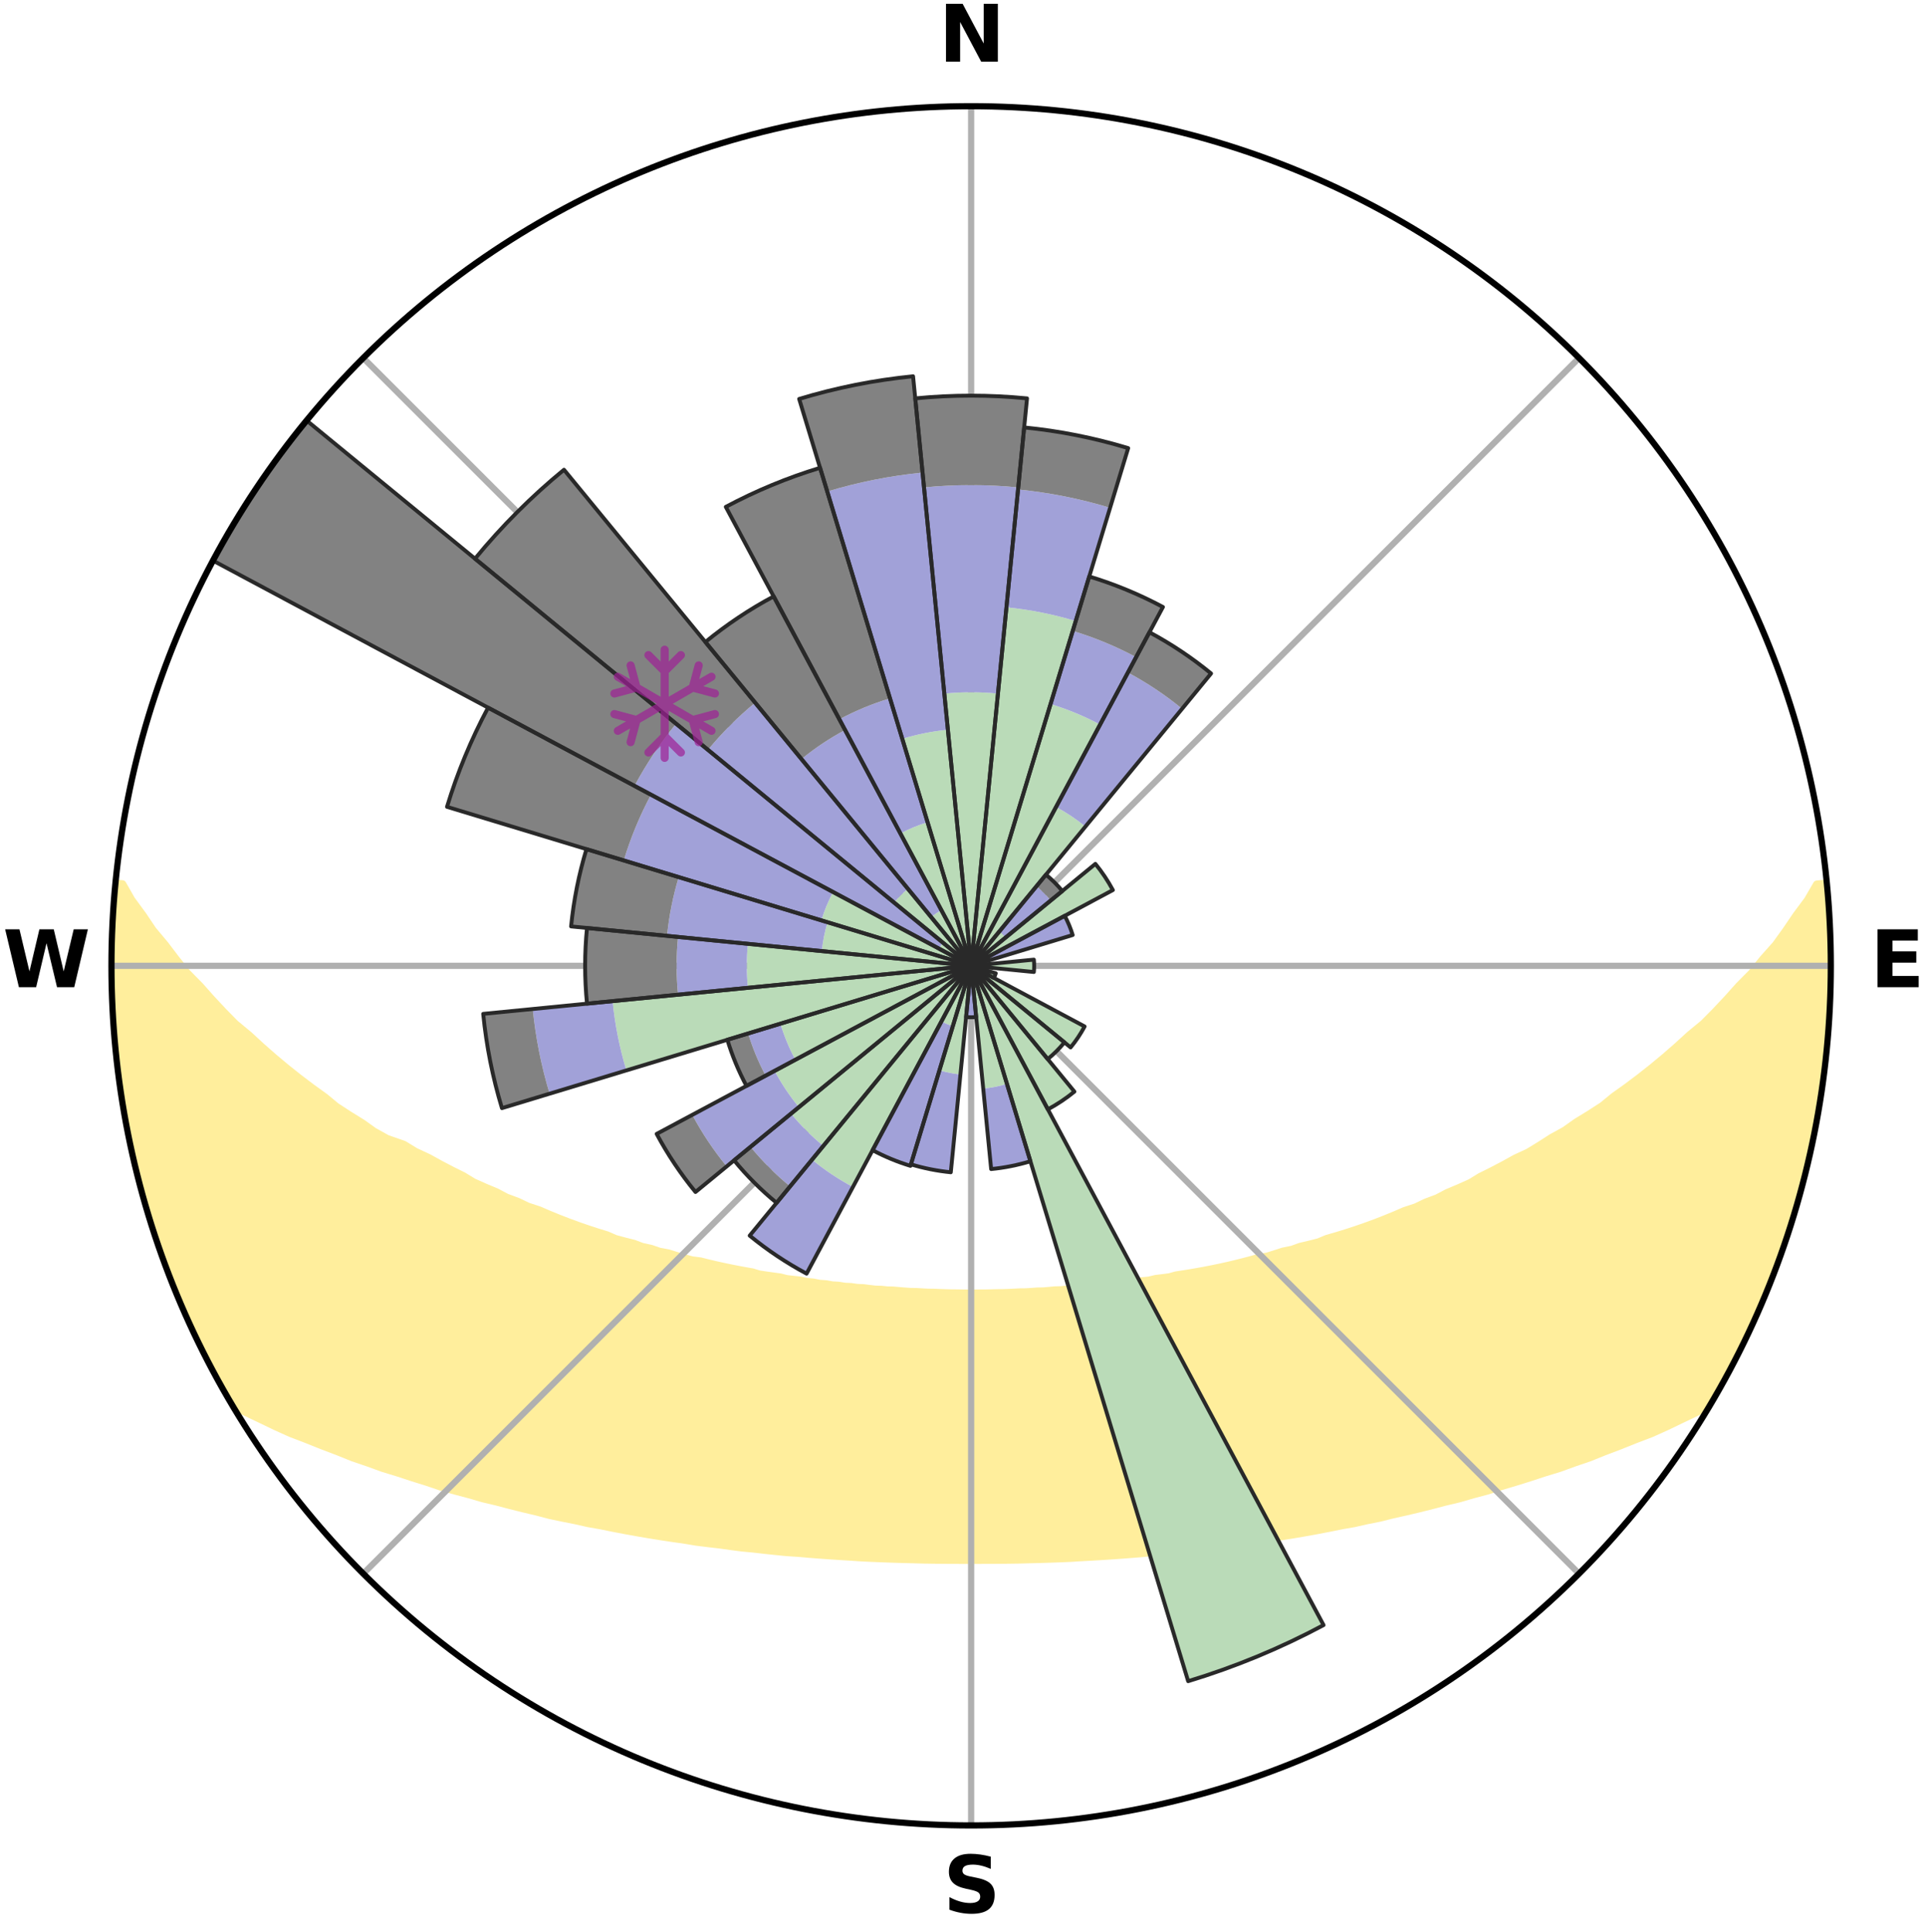 <?xml version="1.0" encoding="utf-8" standalone="no"?>
<!DOCTYPE svg PUBLIC "-//W3C//DTD SVG 1.1//EN"
  "http://www.w3.org/Graphics/SVG/1.1/DTD/svg11.dtd">
<svg xmlns:xlink="http://www.w3.org/1999/xlink" width="248.41pt" height="249.158pt" viewBox="0 0 248.41 249.158" xmlns="http://www.w3.org/2000/svg" version="1.1">
 <title>Ski Rose for Sierra-at-Tahoe Ski Resort</title>
 <defs>
  <style type="text/css">*{stroke-linejoin: round; stroke-linecap: butt}</style>
 </defs>
 <g id="figure_1">
  <g id="patch_1">
   <path d="M 0 249.158 
L 248.41 249.158 
L 248.41 0 
L 0 0 
z
" style="fill: #ffffff"/>
  </g>
  <g id="axes_1">
   <g id="patch_2">
    <path d="M 236.135 124.579 
C 236.135 110.018 233.267 95.599 227.695 82.147 
C 222.122 68.695 213.955 56.471 203.659 46.175 
C 193.363 35.879 181.139 27.711 167.687 22.139 
C 154.235 16.567 139.815 13.699 125.255 13.699 
C 110.694 13.699 96.275 16.567 82.823 22.139 
C 69.371 27.711 57.147 35.879 46.851 46.175 
C 36.555 56.471 28.387 68.695 22.815 82.147 
C 17.243 95.599 14.375 110.018 14.375 124.579 
C 14.375 139.14 17.243 153.559 22.815 167.011 
C 28.387 180.463 36.555 192.687 46.851 202.983 
C 57.147 213.279 69.371 221.447 82.823 227.019 
C 96.275 232.591 110.694 235.459 125.255 235.459 
C 139.815 235.459 154.235 232.591 167.687 227.019 
C 181.139 221.447 193.363 213.279 203.659 202.983 
C 213.955 192.687 222.122 180.463 227.695 167.011 
C 233.267 153.559 236.135 139.14 236.135 124.579 
M 125.255 124.579 
C 125.255 124.579 125.255 124.579 125.255 124.579 
C 125.255 124.579 125.255 124.579 125.255 124.579 
C 125.255 124.579 125.255 124.579 125.255 124.579 
C 125.255 124.579 125.255 124.579 125.255 124.579 
C 125.255 124.579 125.255 124.579 125.255 124.579 
C 125.255 124.579 125.255 124.579 125.255 124.579 
C 125.255 124.579 125.255 124.579 125.255 124.579 
C 125.255 124.579 125.255 124.579 125.255 124.579 
C 125.255 124.579 125.255 124.579 125.255 124.579 
C 125.255 124.579 125.255 124.579 125.255 124.579 
C 125.255 124.579 125.255 124.579 125.255 124.579 
C 125.255 124.579 125.255 124.579 125.255 124.579 
C 125.255 124.579 125.255 124.579 125.255 124.579 
C 125.255 124.579 125.255 124.579 125.255 124.579 
C 125.255 124.579 125.255 124.579 125.255 124.579 
C 125.255 124.579 125.255 124.579 125.255 124.579 
z
" style="fill: #ffffff"/>
   </g>
   <g id="PolyCollection_1">
    <defs>
     <path id="m195ed3e5da" d="M 235.608 -135.205 
L 234.337 -135.082 
L 233.17 -133.072 
L 231.697 -131.089 
L 230.395 -129.17 
L 229.047 -127.297 
L 227.42 -125.471 
L 225.994 -123.7 
L 224.296 -121.986 
L 222.806 -120.32 
L 221.288 -118.705 
L 219.744 -117.143 
L 217.939 -115.655 
L 216.35 -114.2 
L 214.742 -112.798 
L 213.116 -111.448 
L 211.473 -110.151 
L 209.817 -108.906 
L 208.148 -107.714 
L 206.697 -106.524 
L 205.008 -105.432 
L 203.311 -104.392 
L 201.832 -103.342 
L 200.125 -102.401 
L 198.635 -101.443 
L 197.139 -100.527 
L 195.428 -99.73 
L 193.93 -98.903 
L 192.432 -98.117 
L 190.935 -97.374 
L 189.641 -96.583 
L 188.147 -95.917 
L 186.658 -95.291 
L 185.367 -94.608 
L 183.888 -94.056 
L 182.604 -93.441 
L 181.14 -92.961 
L 179.866 -92.411 
L 178.596 -91.891 
L 177.333 -91.402 
L 176.076 -90.941 
L 174.827 -90.509 
L 173.586 -90.105 
L 172.355 -89.727 
L 171.133 -89.375 
L 170.069 -88.932 
L 168.866 -88.629 
L 167.675 -88.348 
L 166.631 -87.972 
L 165.463 -87.735 
L 164.434 -87.4 
L 163.411 -87.083 
L 162.277 -86.905 
L 161.272 -86.625 
L 160.274 -86.363 
L 159.284 -86.117 
L 158.302 -85.886 
L 157.328 -85.671 
L 156.363 -85.471 
L 155.407 -85.284 
L 154.46 -85.111 
L 153.522 -84.95 
L 152.594 -84.801 
L 151.675 -84.662 
L 150.835 -84.427 
L 149.932 -84.31 
L 149.038 -84.203 
L 148.212 -84.002 
L 147.335 -83.913 
L 146.467 -83.831 
L 145.656 -83.661 
L 144.804 -83.594 
L 144.002 -83.443 
L 143.165 -83.389 
L 142.372 -83.255 
L 141.55 -83.212 
L 140.766 -83.094 
L 139.958 -83.059 
L 139.182 -82.956 
L 138.387 -82.928 
L 137.619 -82.838 
L 136.854 -82.755 
L 136.076 -82.737 
L 135.317 -82.665 
L 134.561 -82.601 
L 133.798 -82.589 
L 133.047 -82.534 
L 132.299 -82.486 
L 131.547 -82.478 
L 130.803 -82.438 
L 130.06 -82.404 
L 129.319 -82.376 
L 128.577 -82.372 
L 127.838 -82.352 
L 127.099 -82.337 
L 126.361 -82.333 
L 125.624 -82.326 
L 124.886 -82.326 
L 124.149 -82.333 
L 123.411 -82.345 
L 122.672 -82.35 
L 121.933 -82.37 
L 121.193 -82.396 
L 120.452 -82.427 
L 119.706 -82.435 
L 118.962 -82.474 
L 118.217 -82.52 
L 117.461 -82.53 
L 116.711 -82.584 
L 115.958 -82.645 
L 115.204 -82.713 
L 114.432 -82.731 
L 113.671 -82.809 
L 112.888 -82.831 
L 112.12 -82.921 
L 111.349 -83.019 
L 110.549 -83.052 
L 109.77 -83.163 
L 108.956 -83.203 
L 108.169 -83.33 
L 107.341 -83.38 
L 106.545 -83.523 
L 105.701 -83.585 
L 104.896 -83.746 
L 104.038 -83.821 
L 103.224 -84.002 
L 102.349 -84.094 
L 101.465 -84.192 
L 100.636 -84.405 
L 99.737 -84.524 
L 98.827 -84.652 
L 97.908 -84.79 
L 97.06 -85.051 
L 96.126 -85.214 
L 95.183 -85.388 
L 94.23 -85.576 
L 93.269 -85.777 
L 92.299 -85.993 
L 91.321 -86.224 
L 90.335 -86.47 
L 89.228 -86.614 
L 88.222 -86.894 
L 87.21 -87.192 
L 86.191 -87.508 
L 85.036 -87.725 
L 84.001 -88.081 
L 82.823 -88.339 
L 81.774 -88.736 
L 80.575 -89.039 
L 79.365 -89.366 
L 78.297 -89.832 
L 77.07 -90.209 
L 75.833 -90.613 
L 74.588 -91.044 
L 73.335 -91.503 
L 72.076 -91.991 
L 70.81 -92.508 
L 69.539 -93.057 
L 68.08 -93.536 
L 66.799 -94.149 
L 65.324 -94.699 
L 64.037 -95.38 
L 62.551 -96.003 
L 61.061 -96.667 
L 59.771 -97.455 
L 58.277 -98.196 
L 56.783 -98.978 
L 55.288 -99.803 
L 53.581 -100.597 
L 52.089 -101.51 
L 49.924 -102.265 
L 48.217 -103.215 
L 46.738 -104.273 
L 45.042 -105.322 
L 43.353 -106.422 
L 41.903 -107.621 
L 40.235 -108.822 
L 38.58 -110.075 
L 36.939 -111.38 
L 35.314 -112.738 
L 33.707 -114.149 
L 32.121 -115.611 
L 30.318 -117.107 
L 28.777 -118.678 
L 27.261 -120.301 
L 25.774 -121.974 
L 24.08 -123.696 
L 22.657 -125.474 
L 21.271 -127.302 
L 19.692 -129.188 
L 18.398 -131.115 
L 16.938 -133.104 
L 15.79 -135.119 
L 14.949 -135.2 
L 14.949 -135.2 
L 14.797 -133.272 
L 14.678 -131.342 
L 14.591 -129.411 
L 14.537 -127.478 
L 14.515 -125.545 
L 14.525 -123.613 
L 14.567 -121.681 
L 14.64 -119.75 
L 14.744 -117.82 
L 14.876 -115.892 
L 15.038 -113.966 
L 15.23 -112.043 
L 15.45 -110.123 
L 15.7 -108.206 
L 15.979 -106.293 
L 16.288 -104.383 
L 16.626 -102.478 
L 17.011 -100.582 
L 17.587 -98.73 
L 18.012 -96.844 
L 18.443 -94.957 
L 18.951 -93.091 
L 19.629 -91.275 
L 20.171 -89.419 
L 20.744 -87.57 
L 21.501 -85.787 
L 22.104 -83.947 
L 22.919 -82.19 
L 23.591 -80.374 
L 24.475 -78.651 
L 25.227 -76.868 
L 26.039 -75.112 
L 27.021 -73.442 
L 27.823 -71.678 
L 28.751 -69.98 
L 29.731 -68.311 
L 31.474 -67.11 
L 33.521 -66.138 
L 35.512 -65.18 
L 37.515 -64.277 
L 39.599 -63.481 
L 41.601 -62.678 
L 43.597 -61.921 
L 45.511 -61.148 
L 47.491 -60.475 
L 49.388 -59.783 
L 51.344 -59.188 
L 53.22 -58.571 
L 55.084 -57.989 
L 56.874 -57.381 
L 58.714 -56.866 
L 60.539 -56.383 
L 62.295 -55.87 
L 64.092 -55.447 
L 65.821 -54.991 
L 67.538 -54.563 
L 69.242 -54.161 
L 70.887 -53.726 
L 72.565 -53.373 
L 74.229 -53.044 
L 75.839 -52.679 
L 77.476 -52.392 
L 79.062 -52.07 
L 80.636 -51.768 
L 82.199 -51.485 
L 83.751 -51.221 
L 85.29 -50.974 
L 86.818 -50.743 
L 88.334 -50.528 
L 89.816 -50.28 
L 91.311 -50.095 
L 92.793 -49.923 
L 94.247 -49.72 
L 95.692 -49.531 
L 97.145 -49.396 
L 98.573 -49.232 
L 99.993 -49.081 
L 101.406 -48.941 
L 102.822 -48.846 
L 104.219 -48.727 
L 105.61 -48.618 
L 106.994 -48.519 
L 108.373 -48.428 
L 109.745 -48.347 
L 111.108 -48.252 
L 112.472 -48.189 
L 113.83 -48.134 
L 115.184 -48.085 
L 116.535 -48.044 
L 117.882 -48.01 
L 119.226 -47.972 
L 120.568 -47.953 
L 121.909 -47.94 
L 123.248 -47.933 
L 124.586 -47.931 
L 125.924 -47.931 
L 127.262 -47.934 
L 128.601 -47.94 
L 129.941 -47.953 
L 131.284 -47.972 
L 132.628 -48.009 
L 133.975 -48.043 
L 135.326 -48.084 
L 136.68 -48.132 
L 138.038 -48.188 
L 139.397 -48.274 
L 140.765 -48.347 
L 142.137 -48.428 
L 143.515 -48.518 
L 144.9 -48.617 
L 146.291 -48.726 
L 147.688 -48.846 
L 149.093 -48.975 
L 150.517 -49.079 
L 151.937 -49.23 
L 153.366 -49.394 
L 154.818 -49.529 
L 156.263 -49.718 
L 157.717 -49.921 
L 159.2 -50.093 
L 160.694 -50.279 
L 162.176 -50.526 
L 163.693 -50.741 
L 165.22 -50.972 
L 166.76 -51.218 
L 168.311 -51.484 
L 169.875 -51.766 
L 171.449 -52.068 
L 173.036 -52.39 
L 174.672 -52.676 
L 176.282 -53.042 
L 177.946 -53.371 
L 179.58 -53.782 
L 181.27 -54.158 
L 182.974 -54.56 
L 184.691 -54.989 
L 186.421 -55.444 
L 188.217 -55.868 
L 189.972 -56.381 
L 191.799 -56.864 
L 193.577 -57.439 
L 195.428 -57.987 
L 197.293 -58.568 
L 199.168 -59.186 
L 201.124 -59.781 
L 203.022 -60.472 
L 205.002 -61.146 
L 206.916 -61.919 
L 208.912 -62.676 
L 210.914 -63.479 
L 212.999 -64.274 
L 215.001 -65.177 
L 216.993 -66.136 
L 219.038 -67.108 
L 220.791 -68.304 
L 221.743 -69.989 
L 222.696 -71.673 
L 223.586 -73.391 
L 224.467 -75.114 
L 225.31 -76.855 
L 226.103 -78.62 
L 226.938 -80.366 
L 227.662 -82.161 
L 228.411 -83.945 
L 228.968 -85.802 
L 229.623 -87.62 
L 230.397 -89.399 
L 230.972 -91.247 
L 231.443 -93.125 
L 232.086 -94.952 
L 232.487 -96.847 
L 233.038 -98.703 
L 233.475 -100.587 
L 233.852 -102.485 
L 234.257 -104.377 
L 234.506 -106.297 
L 234.831 -108.203 
L 235.113 -110.116 
L 235.354 -112.035 
L 235.554 -113.958 
L 235.714 -115.886 
L 235.835 -117.816 
L 236.011 -119.743 
L 236.055 -121.678 
L 236.063 -123.612 
L 236.036 -125.546 
L 236.092 -127.481 
L 235.997 -129.414 
L 235.868 -131.344 
L 235.707 -133.272 
L 235.608 -135.205 
z
" style="stroke: #ffee9c"/>
    </defs>
    <g clip-path="url(#p109191bf1f)">
     <use xlink:href="#m195ed3e5da" x="0" y="249.158" style="fill: #ffee9c; stroke: #ffee9c"/>
    </g>
   </g>
   <g id="matplotlib.axis_1">
    <g id="xtick_1">
     <g id="line2d_1">
      <path d="M 125.255 124.579 
L 125.255 13.699 
" clip-path="url(#p109191bf1f)" style="fill: none; stroke: #b0b0b0; stroke-width: 0.8; stroke-linecap: square"/>
     </g>
     <g id="text_1">
      <!-- N -->
      <g transform="translate(121.07 7.958) scale(0.1 -0.1)">
       <defs>
        <path id="DejaVuSans-Bold-4e" d="M 588 4666 
L 1931 4666 
L 3628 1466 
L 3628 4666 
L 4769 4666 
L 4769 0 
L 3425 0 
L 1728 3200 
L 1728 0 
L 588 0 
L 588 4666 
z
" transform="scale(0.016)"/>
       </defs>
       <use xlink:href="#DejaVuSans-Bold-4e"/>
      </g>
     </g>
    </g>
    <g id="xtick_2">
     <g id="line2d_2">
      <path d="M 125.255 124.579 
L 203.659 46.175 
" clip-path="url(#p109191bf1f)" style="fill: none; stroke: #b0b0b0; stroke-width: 0.8; stroke-linecap: square"/>
     </g>
    </g>
    <g id="xtick_3">
     <g id="line2d_3">
      <path d="M 125.255 124.579 
L 236.135 124.579 
" clip-path="url(#p109191bf1f)" style="fill: none; stroke: #b0b0b0; stroke-width: 0.8; stroke-linecap: square"/>
     </g>
     <g id="text_2">
      <!-- E -->
      <g transform="translate(241.219 127.338) scale(0.1 -0.1)">
       <defs>
        <path id="DejaVuSans-Bold-45" d="M 588 4666 
L 3834 4666 
L 3834 3756 
L 1791 3756 
L 1791 2888 
L 3713 2888 
L 3713 1978 
L 1791 1978 
L 1791 909 
L 3903 909 
L 3903 0 
L 588 0 
L 588 4666 
z
" transform="scale(0.016)"/>
       </defs>
       <use xlink:href="#DejaVuSans-Bold-45"/>
      </g>
     </g>
    </g>
    <g id="xtick_4">
     <g id="line2d_4">
      <path d="M 125.255 124.579 
L 203.659 202.983 
" clip-path="url(#p109191bf1f)" style="fill: none; stroke: #b0b0b0; stroke-width: 0.8; stroke-linecap: square"/>
     </g>
    </g>
    <g id="xtick_5">
     <g id="line2d_5">
      <path d="M 125.255 124.579 
L 125.255 235.459 
" clip-path="url(#p109191bf1f)" style="fill: none; stroke: #b0b0b0; stroke-width: 0.8; stroke-linecap: square"/>
     </g>
     <g id="text_3">
      <!-- S -->
      <g transform="translate(121.654 246.718) scale(0.1 -0.1)">
       <defs>
        <path id="DejaVuSans-Bold-53" d="M 3834 4519 
L 3834 3531 
Q 3450 3703 3084 3790 
Q 2719 3878 2394 3878 
Q 1963 3878 1756 3759 
Q 1550 3641 1550 3391 
Q 1550 3203 1689 3098 
Q 1828 2994 2194 2919 
L 2706 2816 
Q 3484 2659 3812 2340 
Q 4141 2022 4141 1434 
Q 4141 663 3683 286 
Q 3225 -91 2284 -91 
Q 1841 -91 1394 -6 
Q 947 78 500 244 
L 500 1259 
Q 947 1022 1364 901 
Q 1781 781 2169 781 
Q 2563 781 2772 912 
Q 2981 1044 2981 1288 
Q 2981 1506 2839 1625 
Q 2697 1744 2272 1838 
L 1806 1941 
Q 1106 2091 782 2419 
Q 459 2747 459 3303 
Q 459 4000 909 4375 
Q 1359 4750 2203 4750 
Q 2588 4750 2994 4692 
Q 3400 4634 3834 4519 
z
" transform="scale(0.016)"/>
       </defs>
       <use xlink:href="#DejaVuSans-Bold-53"/>
      </g>
     </g>
    </g>
    <g id="xtick_6">
     <g id="line2d_6">
      <path d="M 125.255 124.579 
L 46.851 202.983 
" clip-path="url(#p109191bf1f)" style="fill: none; stroke: #b0b0b0; stroke-width: 0.8; stroke-linecap: square"/>
     </g>
    </g>
    <g id="xtick_7">
     <g id="line2d_7">
      <path d="M 125.255 124.579 
L 14.375 124.579 
" clip-path="url(#p109191bf1f)" style="fill: none; stroke: #b0b0b0; stroke-width: 0.8; stroke-linecap: square"/>
     </g>
     <g id="text_4">
      <!-- W -->
      <g transform="translate(0.36 127.338) scale(0.1 -0.1)">
       <defs>
        <path id="DejaVuSans-Bold-57" d="M 191 4666 
L 1344 4666 
L 2150 1275 
L 2950 4666 
L 4109 4666 
L 4909 1275 
L 5716 4666 
L 6859 4666 
L 5759 0 
L 4372 0 
L 3525 3547 
L 2688 0 
L 1300 0 
L 191 4666 
z
" transform="scale(0.016)"/>
       </defs>
       <use xlink:href="#DejaVuSans-Bold-57"/>
      </g>
     </g>
    </g>
    <g id="xtick_8">
     <g id="line2d_8">
      <path d="M 125.255 124.579 
L 46.851 46.175 
" clip-path="url(#p109191bf1f)" style="fill: none; stroke: #b0b0b0; stroke-width: 0.8; stroke-linecap: square"/>
     </g>
    </g>
   </g>
   <g id="matplotlib.axis_2"/>
   <g id="patch_3">
    <path d="M 125.255 124.579 
C 125.255 124.579 125.255 124.579 125.255 124.579 
C 125.255 124.579 125.255 124.579 125.255 124.579 
L 125.255 124.579 
C 125.255 124.579 125.255 124.579 125.255 124.579 
C 125.255 124.579 125.255 124.579 125.255 124.579 
z
" clip-path="url(#p109191bf1f)" style="fill: #d9d9d9"/>
   </g>
   <g id="patch_4">
    <path d="M 125.255 124.579 
C 125.255 124.579 125.255 124.579 125.255 124.579 
C 125.255 124.579 125.255 124.579 125.255 124.579 
L 125.255 124.579 
C 125.255 124.579 125.255 124.579 125.255 124.579 
C 125.255 124.579 125.255 124.579 125.255 124.579 
z
" clip-path="url(#p109191bf1f)" style="fill: #d9d9d9"/>
   </g>
   <g id="patch_5">
    <path d="M 125.255 124.579 
C 125.255 124.579 125.255 124.579 125.255 124.579 
C 125.255 124.579 125.255 124.579 125.255 124.579 
L 125.255 124.579 
C 125.255 124.579 125.255 124.579 125.255 124.579 
C 125.255 124.579 125.255 124.579 125.255 124.579 
z
" clip-path="url(#p109191bf1f)" style="fill: #d9d9d9"/>
   </g>
   <g id="patch_6">
    <path d="M 125.255 124.579 
C 125.255 124.579 125.255 124.579 125.255 124.579 
C 125.255 124.579 125.255 124.579 125.255 124.579 
L 125.255 124.579 
C 125.255 124.579 125.255 124.579 125.255 124.579 
C 125.255 124.579 125.255 124.579 125.255 124.579 
z
" clip-path="url(#p109191bf1f)" style="fill: #d9d9d9"/>
   </g>
   <g id="patch_7">
    <path d="M 125.255 124.579 
C 125.255 124.579 125.255 124.579 125.255 124.579 
C 125.255 124.579 125.255 124.579 125.255 124.579 
L 125.255 124.579 
C 125.255 124.579 125.255 124.579 125.255 124.579 
C 125.255 124.579 125.255 124.579 125.255 124.579 
z
" clip-path="url(#p109191bf1f)" style="fill: #d9d9d9"/>
   </g>
   <g id="patch_8">
    <path d="M 125.255 124.579 
C 125.255 124.579 125.255 124.579 125.255 124.579 
C 125.255 124.579 125.255 124.579 125.255 124.579 
L 125.255 124.579 
C 125.255 124.579 125.255 124.579 125.255 124.579 
C 125.255 124.579 125.255 124.579 125.255 124.579 
z
" clip-path="url(#p109191bf1f)" style="fill: #d9d9d9"/>
   </g>
   <g id="patch_9">
    <path d="M 125.255 124.579 
C 125.255 124.579 125.255 124.579 125.255 124.579 
C 125.255 124.579 125.255 124.579 125.255 124.579 
L 125.255 124.579 
C 125.255 124.579 125.255 124.579 125.255 124.579 
C 125.255 124.579 125.255 124.579 125.255 124.579 
z
" clip-path="url(#p109191bf1f)" style="fill: #d9d9d9"/>
   </g>
   <g id="patch_10">
    <path d="M 125.255 124.579 
C 125.255 124.579 125.255 124.579 125.255 124.579 
C 125.255 124.579 125.255 124.579 125.255 124.579 
L 125.255 124.579 
C 125.255 124.579 125.255 124.579 125.255 124.579 
C 125.255 124.579 125.255 124.579 125.255 124.579 
z
" clip-path="url(#p109191bf1f)" style="fill: #d9d9d9"/>
   </g>
   <g id="patch_11">
    <path d="M 125.255 124.579 
C 125.255 124.579 125.255 124.579 125.255 124.579 
C 125.255 124.579 125.255 124.579 125.255 124.579 
L 125.255 124.579 
C 125.255 124.579 125.255 124.579 125.255 124.579 
C 125.255 124.579 125.255 124.579 125.255 124.579 
z
" clip-path="url(#p109191bf1f)" style="fill: #d9d9d9"/>
   </g>
   <g id="patch_12">
    <path d="M 125.255 124.579 
C 125.255 124.579 125.255 124.579 125.255 124.579 
C 125.255 124.579 125.255 124.579 125.255 124.579 
L 125.255 124.579 
C 125.255 124.579 125.255 124.579 125.255 124.579 
C 125.255 124.579 125.255 124.579 125.255 124.579 
z
" clip-path="url(#p109191bf1f)" style="fill: #d9d9d9"/>
   </g>
   <g id="patch_13">
    <path d="M 125.255 124.579 
C 125.255 124.579 125.255 124.579 125.255 124.579 
C 125.255 124.579 125.255 124.579 125.255 124.579 
L 125.255 124.579 
C 125.255 124.579 125.255 124.579 125.255 124.579 
C 125.255 124.579 125.255 124.579 125.255 124.579 
z
" clip-path="url(#p109191bf1f)" style="fill: #d9d9d9"/>
   </g>
   <g id="patch_14">
    <path d="M 125.255 124.579 
C 125.255 124.579 125.255 124.579 125.255 124.579 
C 125.255 124.579 125.255 124.579 125.255 124.579 
L 125.255 124.579 
C 125.255 124.579 125.255 124.579 125.255 124.579 
C 125.255 124.579 125.255 124.579 125.255 124.579 
z
" clip-path="url(#p109191bf1f)" style="fill: #d9d9d9"/>
   </g>
   <g id="patch_15">
    <path d="M 125.255 124.579 
C 125.255 124.579 125.255 124.579 125.255 124.579 
C 125.255 124.579 125.255 124.579 125.255 124.579 
L 125.255 124.579 
C 125.255 124.579 125.255 124.579 125.255 124.579 
C 125.255 124.579 125.255 124.579 125.255 124.579 
z
" clip-path="url(#p109191bf1f)" style="fill: #d9d9d9"/>
   </g>
   <g id="patch_16">
    <path d="M 125.255 124.579 
C 125.255 124.579 125.255 124.579 125.255 124.579 
C 125.255 124.579 125.255 124.579 125.255 124.579 
L 125.255 124.579 
C 125.255 124.579 125.255 124.579 125.255 124.579 
C 125.255 124.579 125.255 124.579 125.255 124.579 
z
" clip-path="url(#p109191bf1f)" style="fill: #d9d9d9"/>
   </g>
   <g id="patch_17">
    <path d="M 125.255 124.579 
C 125.255 124.579 125.255 124.579 125.255 124.579 
C 125.255 124.579 125.255 124.579 125.255 124.579 
L 125.255 124.579 
C 125.255 124.579 125.255 124.579 125.255 124.579 
C 125.255 124.579 125.255 124.579 125.255 124.579 
z
" clip-path="url(#p109191bf1f)" style="fill: #d9d9d9"/>
   </g>
   <g id="patch_18">
    <path d="M 125.255 124.579 
C 125.255 124.579 125.255 124.579 125.255 124.579 
C 125.255 124.579 125.255 124.579 125.255 124.579 
L 125.255 124.579 
C 125.255 124.579 125.255 124.579 125.255 124.579 
C 125.255 124.579 125.255 124.579 125.255 124.579 
z
" clip-path="url(#p109191bf1f)" style="fill: #d9d9d9"/>
   </g>
   <g id="patch_19">
    <path d="M 125.255 124.579 
C 125.255 124.579 125.255 124.579 125.255 124.579 
C 125.255 124.579 125.255 124.579 125.255 124.579 
L 125.255 124.579 
C 125.255 124.579 125.255 124.579 125.255 124.579 
C 125.255 124.579 125.255 124.579 125.255 124.579 
z
" clip-path="url(#p109191bf1f)" style="fill: #d9d9d9"/>
   </g>
   <g id="patch_20">
    <path d="M 125.255 124.579 
C 125.255 124.579 125.255 124.579 125.255 124.579 
C 125.255 124.579 125.255 124.579 125.255 124.579 
L 125.255 124.579 
C 125.255 124.579 125.255 124.579 125.255 124.579 
C 125.255 124.579 125.255 124.579 125.255 124.579 
z
" clip-path="url(#p109191bf1f)" style="fill: #d9d9d9"/>
   </g>
   <g id="patch_21">
    <path d="M 125.255 124.579 
C 125.255 124.579 125.255 124.579 125.255 124.579 
C 125.255 124.579 125.255 124.579 125.255 124.579 
L 125.255 124.579 
C 125.255 124.579 125.255 124.579 125.255 124.579 
C 125.255 124.579 125.255 124.579 125.255 124.579 
z
" clip-path="url(#p109191bf1f)" style="fill: #d9d9d9"/>
   </g>
   <g id="patch_22">
    <path d="M 125.255 124.579 
C 125.255 124.579 125.255 124.579 125.255 124.579 
C 125.255 124.579 125.255 124.579 125.255 124.579 
L 125.255 124.579 
C 125.255 124.579 125.255 124.579 125.255 124.579 
C 125.255 124.579 125.255 124.579 125.255 124.579 
z
" clip-path="url(#p109191bf1f)" style="fill: #d9d9d9"/>
   </g>
   <g id="patch_23">
    <path d="M 125.255 124.579 
C 125.255 124.579 125.255 124.579 125.255 124.579 
C 125.255 124.579 125.255 124.579 125.255 124.579 
L 125.255 124.579 
C 125.255 124.579 125.255 124.579 125.255 124.579 
C 125.255 124.579 125.255 124.579 125.255 124.579 
z
" clip-path="url(#p109191bf1f)" style="fill: #d9d9d9"/>
   </g>
   <g id="patch_24">
    <path d="M 125.255 124.579 
C 125.255 124.579 125.255 124.579 125.255 124.579 
C 125.255 124.579 125.255 124.579 125.255 124.579 
L 125.255 124.579 
C 125.255 124.579 125.255 124.579 125.255 124.579 
C 125.255 124.579 125.255 124.579 125.255 124.579 
z
" clip-path="url(#p109191bf1f)" style="fill: #d9d9d9"/>
   </g>
   <g id="patch_25">
    <path d="M 125.255 124.579 
C 125.255 124.579 125.255 124.579 125.255 124.579 
C 125.255 124.579 125.255 124.579 125.255 124.579 
L 125.255 124.579 
C 125.255 124.579 125.255 124.579 125.255 124.579 
C 125.255 124.579 125.255 124.579 125.255 124.579 
z
" clip-path="url(#p109191bf1f)" style="fill: #d9d9d9"/>
   </g>
   <g id="patch_26">
    <path d="M 125.255 124.579 
C 125.255 124.579 125.255 124.579 125.255 124.579 
C 125.255 124.579 125.255 124.579 125.255 124.579 
L 125.255 124.579 
C 125.255 124.579 125.255 124.579 125.255 124.579 
C 125.255 124.579 125.255 124.579 125.255 124.579 
z
" clip-path="url(#p109191bf1f)" style="fill: #d9d9d9"/>
   </g>
   <g id="patch_27">
    <path d="M 125.255 124.579 
C 125.255 124.579 125.255 124.579 125.255 124.579 
C 125.255 124.579 125.255 124.579 125.255 124.579 
L 125.255 124.579 
C 125.255 124.579 125.255 124.579 125.255 124.579 
C 125.255 124.579 125.255 124.579 125.255 124.579 
z
" clip-path="url(#p109191bf1f)" style="fill: #d9d9d9"/>
   </g>
   <g id="patch_28">
    <path d="M 125.255 124.579 
C 125.255 124.579 125.255 124.579 125.255 124.579 
C 125.255 124.579 125.255 124.579 125.255 124.579 
L 125.255 124.579 
C 125.255 124.579 125.255 124.579 125.255 124.579 
C 125.255 124.579 125.255 124.579 125.255 124.579 
z
" clip-path="url(#p109191bf1f)" style="fill: #d9d9d9"/>
   </g>
   <g id="patch_29">
    <path d="M 125.255 124.579 
C 125.255 124.579 125.255 124.579 125.255 124.579 
C 125.255 124.579 125.255 124.579 125.255 124.579 
L 125.255 124.579 
C 125.255 124.579 125.255 124.579 125.255 124.579 
C 125.255 124.579 125.255 124.579 125.255 124.579 
z
" clip-path="url(#p109191bf1f)" style="fill: #d9d9d9"/>
   </g>
   <g id="patch_30">
    <path d="M 125.255 124.579 
C 125.255 124.579 125.255 124.579 125.255 124.579 
C 125.255 124.579 125.255 124.579 125.255 124.579 
L 125.255 124.579 
C 125.255 124.579 125.255 124.579 125.255 124.579 
C 125.255 124.579 125.255 124.579 125.255 124.579 
z
" clip-path="url(#p109191bf1f)" style="fill: #d9d9d9"/>
   </g>
   <g id="patch_31">
    <path d="M 125.255 124.579 
C 125.255 124.579 125.255 124.579 125.255 124.579 
C 125.255 124.579 125.255 124.579 125.255 124.579 
L 125.255 124.579 
C 125.255 124.579 125.255 124.579 125.255 124.579 
C 125.255 124.579 125.255 124.579 125.255 124.579 
z
" clip-path="url(#p109191bf1f)" style="fill: #d9d9d9"/>
   </g>
   <g id="patch_32">
    <path d="M 125.255 124.579 
C 125.255 124.579 125.255 124.579 125.255 124.579 
C 125.255 124.579 125.255 124.579 125.255 124.579 
L 125.255 124.579 
C 125.255 124.579 125.255 124.579 125.255 124.579 
C 125.255 124.579 125.255 124.579 125.255 124.579 
z
" clip-path="url(#p109191bf1f)" style="fill: #d9d9d9"/>
   </g>
   <g id="patch_33">
    <path d="M 125.255 124.579 
C 125.255 124.579 125.255 124.579 125.255 124.579 
C 125.255 124.579 125.255 124.579 125.255 124.579 
L 125.255 124.579 
C 125.255 124.579 125.255 124.579 125.255 124.579 
C 125.255 124.579 125.255 124.579 125.255 124.579 
z
" clip-path="url(#p109191bf1f)" style="fill: #d9d9d9"/>
   </g>
   <g id="patch_34">
    <path d="M 125.255 124.579 
C 125.255 124.579 125.255 124.579 125.255 124.579 
C 125.255 124.579 125.255 124.579 125.255 124.579 
L 125.255 124.579 
C 125.255 124.579 125.255 124.579 125.255 124.579 
C 125.255 124.579 125.255 124.579 125.255 124.579 
z
" clip-path="url(#p109191bf1f)" style="fill: #d9d9d9"/>
   </g>
   <g id="patch_35">
    <path d="M 125.255 124.579 
C 125.255 124.579 125.255 124.579 125.255 124.579 
C 125.255 124.579 125.255 124.579 125.255 124.579 
L 128.713 89.466 
C 127.564 89.353 126.41 89.296 125.255 89.296 
C 124.1 89.296 122.946 89.353 121.797 89.466 
z
" clip-path="url(#p109191bf1f)" style="fill: #badbb8"/>
   </g>
   <g id="patch_36">
    <path d="M 125.255 124.579 
C 125.255 124.579 125.255 124.579 125.255 124.579 
C 125.255 124.579 125.255 124.579 125.255 124.579 
L 138.744 80.112 
C 137.288 79.671 135.812 79.301 134.32 79.004 
C 132.828 78.708 131.323 78.484 129.809 78.335 
z
" clip-path="url(#p109191bf1f)" style="fill: #badbb8"/>
   </g>
   <g id="patch_37">
    <path d="M 125.255 124.579 
C 125.255 124.579 125.255 124.579 125.255 124.579 
C 125.255 124.579 125.255 124.579 125.255 124.579 
L 141.887 93.463 
C 140.868 92.918 139.824 92.424 138.757 91.982 
C 137.69 91.54 136.602 91.151 135.497 90.816 
z
" clip-path="url(#p109191bf1f)" style="fill: #badbb8"/>
   </g>
   <g id="patch_38">
    <path d="M 125.255 124.579 
C 125.255 124.579 125.255 124.579 125.255 124.579 
C 125.255 124.579 125.255 124.579 125.255 124.579 
L 139.994 106.619 
C 139.406 106.137 138.795 105.683 138.163 105.261 
C 137.531 104.838 136.878 104.447 136.207 104.089 
z
" clip-path="url(#p109191bf1f)" style="fill: #badbb8"/>
   </g>
   <g id="patch_39">
    <path d="M 125.255 124.579 
C 125.255 124.579 125.255 124.579 125.255 124.579 
C 125.255 124.579 125.255 124.579 125.255 124.579 
L 129.699 120.932 
C 129.579 120.787 129.453 120.647 129.32 120.514 
C 129.187 120.381 129.047 120.255 128.902 120.135 
z
" clip-path="url(#p109191bf1f)" style="fill: #badbb8"/>
   </g>
   <g id="patch_40">
    <path d="M 125.255 124.579 
C 125.255 124.579 125.255 124.579 125.255 124.579 
C 125.255 124.579 125.255 124.579 125.255 124.579 
L 143.535 114.808 
C 143.215 114.21 142.866 113.627 142.489 113.063 
C 142.112 112.499 141.708 111.954 141.278 111.429 
z
" clip-path="url(#p109191bf1f)" style="fill: #badbb8"/>
   </g>
   <g id="patch_41">
    <path d="M 125.255 124.579 
C 125.255 124.579 125.255 124.579 125.255 124.579 
C 125.255 124.579 125.255 124.579 125.255 124.579 
L 125.255 124.579 
C 125.255 124.579 125.255 124.579 125.255 124.579 
C 125.255 124.579 125.255 124.579 125.255 124.579 
z
" clip-path="url(#p109191bf1f)" style="fill: #badbb8"/>
   </g>
   <g id="patch_42">
    <path d="M 125.255 124.579 
C 125.255 124.579 125.255 124.579 125.255 124.579 
C 125.255 124.579 125.255 124.579 125.255 124.579 
L 125.255 124.579 
C 125.255 124.579 125.255 124.579 125.255 124.579 
C 125.255 124.579 125.255 124.579 125.255 124.579 
z
" clip-path="url(#p109191bf1f)" style="fill: #badbb8"/>
   </g>
   <g id="patch_43">
    <path d="M 125.255 124.579 
C 125.255 124.579 125.255 124.579 125.255 124.579 
C 125.255 124.579 125.255 124.579 125.255 124.579 
L 133.346 125.376 
C 133.372 125.111 133.385 124.845 133.385 124.579 
C 133.385 124.313 133.372 124.047 133.346 123.782 
z
" clip-path="url(#p109191bf1f)" style="fill: #badbb8"/>
   </g>
   <g id="patch_44">
    <path d="M 125.255 124.579 
C 125.255 124.579 125.255 124.579 125.255 124.579 
C 125.255 124.579 125.255 124.579 125.255 124.579 
L 125.255 124.579 
C 125.255 124.579 125.255 124.579 125.255 124.579 
C 125.255 124.579 125.255 124.579 125.255 124.579 
z
" clip-path="url(#p109191bf1f)" style="fill: #badbb8"/>
   </g>
   <g id="patch_45">
    <path d="M 125.255 124.579 
C 125.255 124.579 125.255 124.579 125.255 124.579 
C 125.255 124.579 125.255 124.579 125.255 124.579 
L 128.182 126.144 
C 128.233 126.048 128.28 125.95 128.321 125.849 
C 128.363 125.749 128.399 125.647 128.431 125.543 
z
" clip-path="url(#p109191bf1f)" style="fill: #badbb8"/>
   </g>
   <g id="patch_46">
    <path d="M 125.255 124.579 
C 125.255 124.579 125.255 124.579 125.255 124.579 
C 125.255 124.579 125.255 124.579 125.255 124.579 
L 138.083 135.107 
C 138.428 134.687 138.752 134.251 139.054 133.799 
C 139.355 133.347 139.635 132.881 139.891 132.402 
z
" clip-path="url(#p109191bf1f)" style="fill: #badbb8"/>
   </g>
   <g id="patch_47">
    <path d="M 125.255 124.579 
C 125.255 124.579 125.255 124.579 125.255 124.579 
C 125.255 124.579 125.255 124.579 125.255 124.579 
L 135.131 136.613 
C 135.525 136.29 135.903 135.948 136.263 135.587 
C 136.623 135.227 136.966 134.849 137.289 134.455 
z
" clip-path="url(#p109191bf1f)" style="fill: #badbb8"/>
   </g>
   <g id="patch_48">
    <path d="M 125.255 124.579 
C 125.255 124.579 125.255 124.579 125.255 124.579 
C 125.255 124.579 125.255 124.579 125.255 124.579 
L 135.15 143.092 
C 135.756 142.768 136.346 142.415 136.917 142.033 
C 137.489 141.651 138.041 141.242 138.572 140.806 
z
" clip-path="url(#p109191bf1f)" style="fill: #badbb8"/>
   </g>
   <g id="patch_49">
    <path d="M 125.255 124.579 
C 125.255 124.579 125.255 124.579 125.255 124.579 
C 125.255 124.579 125.255 124.579 125.255 124.579 
L 153.246 216.853 
C 156.266 215.936 159.239 214.873 162.155 213.665 
C 165.071 212.457 167.926 211.107 170.71 209.619 
z
" clip-path="url(#p109191bf1f)" style="fill: #badbb8"/>
   </g>
   <g id="patch_50">
    <path d="M 125.255 124.579 
C 125.255 124.579 125.255 124.579 125.255 124.579 
C 125.255 124.579 125.255 124.579 125.255 124.579 
L 126.815 140.42 
C 127.334 140.369 127.849 140.293 128.36 140.191 
C 128.871 140.089 129.377 139.963 129.876 139.812 
z
" clip-path="url(#p109191bf1f)" style="fill: #badbb8"/>
   </g>
   <g id="patch_51">
    <path d="M 125.255 124.579 
C 125.255 124.579 125.255 124.579 125.255 124.579 
C 125.255 124.579 125.255 124.579 125.255 124.579 
L 125.255 124.579 
C 125.255 124.579 125.255 124.579 125.255 124.579 
C 125.255 124.579 125.255 124.579 125.255 124.579 
z
" clip-path="url(#p109191bf1f)" style="fill: #badbb8"/>
   </g>
   <g id="patch_52">
    <path d="M 125.255 124.579 
C 125.255 124.579 125.255 124.579 125.255 124.579 
C 125.255 124.579 125.255 124.579 125.255 124.579 
L 121.167 138.054 
C 121.608 138.188 122.056 138.3 122.508 138.39 
C 122.96 138.48 123.416 138.548 123.875 138.593 
z
" clip-path="url(#p109191bf1f)" style="fill: #badbb8"/>
   </g>
   <g id="patch_53">
    <path d="M 125.255 124.579 
C 125.255 124.579 125.255 124.579 125.255 124.579 
C 125.255 124.579 125.255 124.579 125.255 124.579 
L 121.422 131.749 
C 121.657 131.875 121.898 131.988 122.144 132.09 
C 122.389 132.192 122.64 132.282 122.895 132.359 
z
" clip-path="url(#p109191bf1f)" style="fill: #badbb8"/>
   </g>
   <g id="patch_54">
    <path d="M 125.255 124.579 
C 125.255 124.579 125.255 124.579 125.255 124.579 
C 125.255 124.579 125.255 124.579 125.255 124.579 
L 104.732 149.586 
C 105.55 150.258 106.401 150.889 107.282 151.478 
C 108.162 152.066 109.071 152.611 110.005 153.11 
z
" clip-path="url(#p109191bf1f)" style="fill: #badbb8"/>
   </g>
   <g id="patch_55">
    <path d="M 125.255 124.579 
C 125.255 124.579 125.255 124.579 125.255 124.579 
C 125.255 124.579 125.255 124.579 125.255 124.579 
L 102.021 143.646 
C 102.646 144.407 103.307 145.136 104.002 145.832 
C 104.698 146.527 105.427 147.188 106.188 147.812 
z
" clip-path="url(#p109191bf1f)" style="fill: #badbb8"/>
   </g>
   <g id="patch_56">
    <path d="M 125.255 124.579 
C 125.255 124.579 125.255 124.579 125.255 124.579 
C 125.255 124.579 125.255 124.579 125.255 124.579 
L 99.905 138.129 
C 100.348 138.959 100.832 139.766 101.355 140.549 
C 101.878 141.331 102.438 142.087 103.035 142.814 
z
" clip-path="url(#p109191bf1f)" style="fill: #badbb8"/>
   </g>
   <g id="patch_57">
    <path d="M 125.255 124.579 
C 125.255 124.579 125.255 124.579 125.255 124.579 
C 125.255 124.579 125.255 124.579 125.255 124.579 
L 100.652 132.042 
C 100.896 132.847 101.18 133.64 101.502 134.418 
C 101.824 135.195 102.184 135.956 102.581 136.699 
z
" clip-path="url(#p109191bf1f)" style="fill: #badbb8"/>
   </g>
   <g id="patch_58">
    <path d="M 125.255 124.579 
C 125.255 124.579 125.255 124.579 125.255 124.579 
C 125.255 124.579 125.255 124.579 125.255 124.579 
L 79.011 129.134 
C 79.16 130.647 79.383 132.153 79.68 133.644 
C 79.977 135.136 80.347 136.612 80.788 138.068 
z
" clip-path="url(#p109191bf1f)" style="fill: #badbb8"/>
   </g>
   <g id="patch_59">
    <path d="M 125.255 124.579 
C 125.255 124.579 125.255 124.579 125.255 124.579 
C 125.255 124.579 125.255 124.579 125.255 124.579 
L 96.459 121.743 
C 96.366 122.685 96.32 123.632 96.32 124.579 
C 96.32 125.526 96.366 126.473 96.459 127.415 
z
" clip-path="url(#p109191bf1f)" style="fill: #badbb8"/>
   </g>
   <g id="patch_60">
    <path d="M 125.255 124.579 
C 125.255 124.579 125.255 124.579 125.255 124.579 
C 125.255 124.579 125.255 124.579 125.255 124.579 
L 106.735 118.961 
C 106.551 119.567 106.397 120.182 106.273 120.803 
C 106.15 121.425 106.057 122.052 105.994 122.682 
z
" clip-path="url(#p109191bf1f)" style="fill: #badbb8"/>
   </g>
   <g id="patch_61">
    <path d="M 125.255 124.579 
C 125.255 124.579 125.255 124.579 125.255 124.579 
C 125.255 124.579 125.255 124.579 125.255 124.579 
L 107.449 115.062 
C 107.138 115.645 106.855 116.242 106.602 116.853 
C 106.349 117.463 106.127 118.086 105.935 118.718 
z
" clip-path="url(#p109191bf1f)" style="fill: #badbb8"/>
   </g>
   <g id="patch_62">
    <path d="M 125.255 124.579 
C 125.255 124.579 125.255 124.579 125.255 124.579 
C 125.255 124.579 125.255 124.579 125.255 124.579 
L 121.626 121.601 
C 121.529 121.72 121.437 121.844 121.352 121.971 
C 121.267 122.099 121.188 122.231 121.115 122.366 
z
" clip-path="url(#p109191bf1f)" style="fill: #badbb8"/>
   </g>
   <g id="patch_63">
    <path d="M 125.255 124.579 
C 125.255 124.579 125.255 124.579 125.255 124.579 
C 125.255 124.579 125.255 124.579 125.255 124.579 
L 117.1 114.642 
C 116.775 114.909 116.463 115.192 116.165 115.489 
C 115.868 115.787 115.585 116.099 115.318 116.424 
z
" clip-path="url(#p109191bf1f)" style="fill: #badbb8"/>
   </g>
   <g id="patch_64">
    <path d="M 125.255 124.579 
C 125.255 124.579 125.255 124.579 125.255 124.579 
C 125.255 124.579 125.255 124.579 125.255 124.579 
L 121.422 117.409 
C 121.188 117.534 120.959 117.671 120.738 117.819 
C 120.517 117.967 120.303 118.126 120.097 118.294 
z
" clip-path="url(#p109191bf1f)" style="fill: #badbb8"/>
   </g>
   <g id="patch_65">
    <path d="M 125.255 124.579 
C 125.255 124.579 125.255 124.579 125.255 124.579 
C 125.255 124.579 125.255 124.579 125.255 124.579 
L 119.637 106.059 
C 119.031 106.243 118.434 106.456 117.849 106.699 
C 117.263 106.941 116.69 107.212 116.132 107.511 
z
" clip-path="url(#p109191bf1f)" style="fill: #badbb8"/>
   </g>
   <g id="patch_66">
    <path d="M 125.255 124.579 
C 125.255 124.579 125.255 124.579 125.255 124.579 
C 125.255 124.579 125.255 124.579 125.255 124.579 
L 122.255 94.126 
C 121.259 94.224 120.267 94.371 119.285 94.566 
C 118.303 94.762 117.33 95.005 116.372 95.296 
z
" clip-path="url(#p109191bf1f)" style="fill: #badbb8"/>
   </g>
   <g id="patch_67">
    <path d="M 121.797 89.466 
C 122.946 89.353 124.1 89.296 125.255 89.296 
C 126.41 89.296 127.564 89.353 128.713 89.466 
L 131.332 62.872 
C 129.313 62.673 127.284 62.573 125.255 62.573 
C 123.225 62.573 121.197 62.673 119.177 62.872 
z
" clip-path="url(#p109191bf1f)" style="fill: #a1a1d8"/>
   </g>
   <g id="patch_68">
    <path d="M 129.809 78.335 
C 131.323 78.484 132.828 78.708 134.32 79.004 
C 135.812 79.301 137.288 79.671 138.744 80.112 
L 143.177 65.499 
C 141.243 64.912 139.281 64.421 137.3 64.026 
C 135.318 63.632 133.317 63.335 131.306 63.137 
z
" clip-path="url(#p109191bf1f)" style="fill: #a1a1d8"/>
   </g>
   <g id="patch_69">
    <path d="M 135.497 90.816 
C 136.602 91.151 137.69 91.54 138.757 91.982 
C 139.824 92.424 140.868 92.918 141.887 93.463 
L 146.536 84.765 
C 145.233 84.068 143.896 83.436 142.531 82.871 
C 141.166 82.305 139.774 81.807 138.36 81.378 
z
" clip-path="url(#p109191bf1f)" style="fill: #a1a1d8"/>
   </g>
   <g id="patch_70">
    <path d="M 136.207 104.089 
C 136.878 104.447 137.531 104.838 138.163 105.261 
C 138.795 105.683 139.406 106.137 139.994 106.619 
L 152.465 91.423 
C 151.38 90.532 150.252 89.695 149.085 88.915 
C 147.917 88.135 146.712 87.413 145.474 86.751 
z
" clip-path="url(#p109191bf1f)" style="fill: #a1a1d8"/>
   </g>
   <g id="patch_71">
    <path d="M 128.902 120.135 
C 129.047 120.255 129.187 120.381 129.32 120.514 
C 129.453 120.647 129.579 120.787 129.699 120.932 
L 135.518 116.157 
C 135.242 115.821 134.95 115.498 134.643 115.191 
C 134.335 114.884 134.013 114.592 133.677 114.316 
z
" clip-path="url(#p109191bf1f)" style="fill: #a1a1d8"/>
   </g>
   <g id="patch_72">
    <path d="M 141.278 111.429 
C 141.708 111.954 142.112 112.499 142.489 113.063 
C 142.866 113.627 143.215 114.21 143.535 114.808 
L 143.535 114.808 
C 143.215 114.21 142.866 113.627 142.489 113.063 
C 142.112 112.499 141.708 111.954 141.278 111.429 
z
" clip-path="url(#p109191bf1f)" style="fill: #a1a1d8"/>
   </g>
   <g id="patch_73">
    <path d="M 125.255 124.579 
C 125.255 124.579 125.255 124.579 125.255 124.579 
C 125.255 124.579 125.255 124.579 125.255 124.579 
L 138.351 120.607 
C 138.221 120.178 138.07 119.756 137.898 119.342 
C 137.727 118.928 137.535 118.523 137.324 118.128 
z
" clip-path="url(#p109191bf1f)" style="fill: #a1a1d8"/>
   </g>
   <g id="patch_74">
    <path d="M 125.255 124.579 
C 125.255 124.579 125.255 124.579 125.255 124.579 
C 125.255 124.579 125.255 124.579 125.255 124.579 
L 125.255 124.579 
C 125.255 124.579 125.255 124.579 125.255 124.579 
C 125.255 124.579 125.255 124.579 125.255 124.579 
z
" clip-path="url(#p109191bf1f)" style="fill: #a1a1d8"/>
   </g>
   <g id="patch_75">
    <path d="M 133.346 123.782 
C 133.372 124.047 133.385 124.313 133.385 124.579 
C 133.385 124.845 133.372 125.111 133.346 125.376 
L 133.346 125.376 
C 133.372 125.111 133.385 124.845 133.385 124.579 
C 133.385 124.313 133.372 124.047 133.346 123.782 
z
" clip-path="url(#p109191bf1f)" style="fill: #a1a1d8"/>
   </g>
   <g id="patch_76">
    <path d="M 125.255 124.579 
C 125.255 124.579 125.255 124.579 125.255 124.579 
C 125.255 124.579 125.255 124.579 125.255 124.579 
L 125.255 124.579 
C 125.255 124.579 125.255 124.579 125.255 124.579 
C 125.255 124.579 125.255 124.579 125.255 124.579 
z
" clip-path="url(#p109191bf1f)" style="fill: #a1a1d8"/>
   </g>
   <g id="patch_77">
    <path d="M 128.431 125.543 
C 128.399 125.647 128.363 125.749 128.321 125.849 
C 128.28 125.95 128.233 126.048 128.182 126.144 
L 128.182 126.144 
C 128.233 126.048 128.28 125.95 128.321 125.849 
C 128.363 125.749 128.399 125.647 128.431 125.543 
z
" clip-path="url(#p109191bf1f)" style="fill: #a1a1d8"/>
   </g>
   <g id="patch_78">
    <path d="M 139.891 132.402 
C 139.635 132.881 139.355 133.347 139.054 133.799 
C 138.752 134.251 138.428 134.687 138.083 135.107 
L 138.083 135.107 
C 138.428 134.687 138.752 134.251 139.054 133.799 
C 139.355 133.347 139.635 132.881 139.891 132.402 
z
" clip-path="url(#p109191bf1f)" style="fill: #a1a1d8"/>
   </g>
   <g id="patch_79">
    <path d="M 137.289 134.455 
C 136.966 134.849 136.623 135.227 136.263 135.587 
C 135.903 135.948 135.525 136.29 135.131 136.613 
L 135.131 136.613 
C 135.525 136.29 135.903 135.948 136.263 135.587 
C 136.623 135.227 136.966 134.849 137.289 134.455 
z
" clip-path="url(#p109191bf1f)" style="fill: #a1a1d8"/>
   </g>
   <g id="patch_80">
    <path d="M 138.572 140.806 
C 138.041 141.242 137.489 141.651 136.917 142.033 
C 136.346 142.415 135.756 142.768 135.15 143.092 
L 135.15 143.092 
C 135.756 142.768 136.346 142.415 136.917 142.033 
C 137.489 141.651 138.041 141.242 138.572 140.806 
z
" clip-path="url(#p109191bf1f)" style="fill: #a1a1d8"/>
   </g>
   <g id="patch_81">
    <path d="M 170.71 209.619 
C 167.926 211.107 165.071 212.457 162.155 213.665 
C 159.239 214.873 156.266 215.936 153.246 216.853 
L 153.246 216.853 
C 156.266 215.936 159.239 214.873 162.155 213.665 
C 165.071 212.457 167.926 211.107 170.71 209.619 
z
" clip-path="url(#p109191bf1f)" style="fill: #a1a1d8"/>
   </g>
   <g id="patch_82">
    <path d="M 129.876 139.812 
C 129.377 139.963 128.871 140.089 128.36 140.191 
C 127.849 140.293 127.334 140.369 126.815 140.42 
L 127.837 150.797 
C 128.695 150.712 129.549 150.586 130.394 150.417 
C 131.24 150.249 132.077 150.04 132.902 149.789 
z
" clip-path="url(#p109191bf1f)" style="fill: #a1a1d8"/>
   </g>
   <g id="patch_83">
    <path d="M 125.255 124.579 
C 125.255 124.579 125.255 124.579 125.255 124.579 
C 125.255 124.579 125.255 124.579 125.255 124.579 
L 124.604 131.185 
C 124.82 131.207 125.038 131.217 125.255 131.217 
C 125.472 131.217 125.689 131.207 125.906 131.185 
z
" clip-path="url(#p109191bf1f)" style="fill: #a1a1d8"/>
   </g>
   <g id="patch_84">
    <path d="M 123.875 138.593 
C 123.416 138.548 122.96 138.48 122.508 138.39 
C 122.056 138.3 121.608 138.188 121.167 138.054 
L 117.487 150.186 
C 118.325 150.441 119.175 150.654 120.034 150.824 
C 120.893 150.995 121.76 151.124 122.632 151.21 
z
" clip-path="url(#p109191bf1f)" style="fill: #a1a1d8"/>
   </g>
   <g id="patch_85">
    <path d="M 122.895 132.359 
C 122.64 132.282 122.389 132.192 122.144 132.09 
C 121.898 131.988 121.657 131.875 121.422 131.749 
L 112.544 148.36 
C 113.322 148.776 114.121 149.153 114.936 149.491 
C 115.751 149.829 116.583 150.126 117.427 150.383 
z
" clip-path="url(#p109191bf1f)" style="fill: #a1a1d8"/>
   </g>
   <g id="patch_86">
    <path d="M 110.005 153.11 
C 109.071 152.611 108.162 152.066 107.282 151.478 
C 106.401 150.889 105.55 150.258 104.732 149.586 
L 96.693 159.382 
C 97.832 160.317 99.016 161.195 100.242 162.014 
C 101.467 162.833 102.732 163.591 104.031 164.285 
z
" clip-path="url(#p109191bf1f)" style="fill: #a1a1d8"/>
   </g>
   <g id="patch_87">
    <path d="M 106.188 147.812 
C 105.427 147.188 104.698 146.527 104.002 145.832 
C 103.307 145.136 102.646 144.407 102.021 143.646 
L 96.8 147.932 
C 97.564 148.863 98.374 149.756 99.226 150.608 
C 100.078 151.46 100.971 152.27 101.902 153.034 
z
" clip-path="url(#p109191bf1f)" style="fill: #a1a1d8"/>
   </g>
   <g id="patch_88">
    <path d="M 103.035 142.814 
C 102.438 142.087 101.878 141.331 101.355 140.549 
C 100.832 139.766 100.348 138.959 99.905 138.129 
L 89.285 143.805 
C 89.914 144.983 90.601 146.128 91.343 147.238 
C 92.084 148.348 92.88 149.421 93.727 150.453 
z
" clip-path="url(#p109191bf1f)" style="fill: #a1a1d8"/>
   </g>
   <g id="patch_89">
    <path d="M 102.581 136.699 
C 102.184 135.956 101.824 135.195 101.502 134.418 
C 101.18 133.64 100.896 132.847 100.652 132.042 
L 96.493 133.304 
C 96.779 134.245 97.11 135.172 97.487 136.081 
C 97.863 136.99 98.284 137.88 98.748 138.747 
z
" clip-path="url(#p109191bf1f)" style="fill: #a1a1d8"/>
   </g>
   <g id="patch_90">
    <path d="M 80.788 138.068 
C 80.347 136.612 79.977 135.136 79.68 133.644 
C 79.383 132.153 79.16 130.647 79.011 129.134 
L 68.714 130.148 
C 68.897 131.998 69.17 133.839 69.533 135.663 
C 69.895 137.487 70.347 139.292 70.887 141.071 
z
" clip-path="url(#p109191bf1f)" style="fill: #a1a1d8"/>
   </g>
   <g id="patch_91">
    <path d="M 96.459 127.415 
C 96.366 126.473 96.32 125.526 96.32 124.579 
C 96.32 123.632 96.366 122.685 96.459 121.743 
L 87.449 120.855 
C 87.327 122.093 87.266 123.336 87.266 124.579 
C 87.266 125.822 87.327 127.065 87.449 128.303 
z
" clip-path="url(#p109191bf1f)" style="fill: #a1a1d8"/>
   </g>
   <g id="patch_92">
    <path d="M 105.994 122.682 
C 106.057 122.052 106.15 121.425 106.273 120.803 
C 106.397 120.182 106.551 119.567 106.735 118.961 
L 87.54 113.138 
C 87.165 114.373 86.852 115.625 86.6 116.89 
C 86.348 118.155 86.159 119.432 86.032 120.716 
z
" clip-path="url(#p109191bf1f)" style="fill: #a1a1d8"/>
   </g>
   <g id="patch_93">
    <path d="M 105.935 118.718 
C 106.127 118.086 106.349 117.463 106.602 116.853 
C 106.855 116.242 107.138 115.645 107.449 115.062 
L 83.962 102.507 
C 83.239 103.859 82.584 105.245 81.997 106.661 
C 81.411 108.077 80.894 109.521 80.449 110.987 
z
" clip-path="url(#p109191bf1f)" style="fill: #a1a1d8"/>
   </g>
   <g id="patch_94">
    <path d="M 121.115 122.366 
C 121.188 122.231 121.267 122.099 121.352 121.971 
C 121.437 121.844 121.529 121.72 121.626 121.601 
L 87.199 93.348 
C 86.177 94.593 85.217 95.888 84.321 97.228 
C 83.426 98.568 82.597 99.951 81.838 101.372 
z
" clip-path="url(#p109191bf1f)" style="fill: #a1a1d8"/>
   </g>
   <g id="patch_95">
    <path d="M 115.318 116.424 
C 115.585 116.099 115.868 115.787 116.165 115.489 
C 116.463 115.192 116.775 114.909 117.1 114.642 
L 97.4 90.638 
C 96.289 91.55 95.224 92.515 94.207 93.532 
C 93.191 94.548 92.225 95.613 91.314 96.724 
z
" clip-path="url(#p109191bf1f)" style="fill: #a1a1d8"/>
   </g>
   <g id="patch_96">
    <path d="M 120.097 118.294 
C 120.303 118.126 120.517 117.967 120.738 117.819 
C 120.959 117.671 121.188 117.534 121.422 117.409 
L 108.995 94.159 
C 107.999 94.691 107.03 95.272 106.091 95.899 
C 105.153 96.526 104.245 97.199 103.373 97.915 
z
" clip-path="url(#p109191bf1f)" style="fill: #a1a1d8"/>
   </g>
   <g id="patch_97">
    <path d="M 116.132 107.511 
C 116.69 107.212 117.263 106.941 117.849 106.699 
C 118.434 106.456 119.031 106.243 119.637 106.059 
L 114.789 90.077 
C 113.659 90.419 112.548 90.817 111.457 91.269 
C 110.367 91.72 109.3 92.225 108.259 92.782 
z
" clip-path="url(#p109191bf1f)" style="fill: #a1a1d8"/>
   </g>
   <g id="patch_98">
    <path d="M 116.372 95.296 
C 117.33 95.005 118.303 94.762 119.285 94.566 
C 120.267 94.371 121.259 94.224 122.255 94.126 
L 118.989 60.956 
C 116.906 61.162 114.835 61.469 112.783 61.877 
C 110.73 62.285 108.699 62.794 106.697 63.401 
z
" clip-path="url(#p109191bf1f)" style="fill: #a1a1d8"/>
   </g>
   <g id="patch_99">
    <path d="M 119.177 62.872 
C 121.197 62.673 123.225 62.573 125.255 62.573 
C 127.284 62.573 129.313 62.673 131.332 62.872 
L 132.464 51.387 
C 130.068 51.151 127.662 51.033 125.255 51.033 
C 122.848 51.033 120.442 51.151 118.046 51.387 
z
" clip-path="url(#p109191bf1f)" style="fill: #828282"/>
   </g>
   <g id="patch_100">
    <path d="M 131.306 63.137 
C 133.317 63.335 135.318 63.632 137.3 64.026 
C 139.281 64.421 141.243 64.912 143.177 65.499 
L 145.511 57.804 
C 143.325 57.141 141.108 56.585 138.868 56.14 
C 136.628 55.694 134.368 55.359 132.095 55.135 
z
" clip-path="url(#p109191bf1f)" style="fill: #828282"/>
   </g>
   <g id="patch_101">
    <path d="M 138.36 81.378 
C 139.774 81.807 141.166 82.305 142.531 82.871 
C 143.896 83.436 145.233 84.068 146.536 84.765 
L 149.994 78.296 
C 148.479 77.486 146.925 76.752 145.338 76.094 
C 143.751 75.437 142.133 74.858 140.489 74.359 
z
" clip-path="url(#p109191bf1f)" style="fill: #828282"/>
   </g>
   <g id="patch_102">
    <path d="M 145.474 86.751 
C 146.712 87.413 147.917 88.135 149.085 88.915 
C 150.252 89.695 151.38 90.532 152.465 91.423 
L 156.201 86.871 
C 154.967 85.858 153.684 84.906 152.356 84.019 
C 151.028 83.132 149.658 82.311 148.25 81.558 
z
" clip-path="url(#p109191bf1f)" style="fill: #828282"/>
   </g>
   <g id="patch_103">
    <path d="M 133.677 114.316 
C 134.013 114.592 134.335 114.884 134.643 115.191 
C 134.95 115.498 135.242 115.821 135.518 116.157 
L 137.012 114.93 
C 136.697 114.545 136.362 114.176 136.01 113.824 
C 135.658 113.472 135.289 113.137 134.904 112.822 
z
" clip-path="url(#p109191bf1f)" style="fill: #828282"/>
   </g>
   <g id="patch_104">
    <path d="M 141.278 111.429 
C 141.708 111.954 142.112 112.499 142.489 113.063 
C 142.866 113.627 143.215 114.21 143.535 114.808 
L 143.535 114.808 
C 143.215 114.21 142.866 113.627 142.489 113.063 
C 142.112 112.499 141.708 111.954 141.278 111.429 
z
" clip-path="url(#p109191bf1f)" style="fill: #828282"/>
   </g>
   <g id="patch_105">
    <path d="M 137.324 118.128 
C 137.535 118.523 137.727 118.928 137.898 119.342 
C 138.07 119.756 138.221 120.178 138.351 120.607 
L 138.351 120.607 
C 138.221 120.178 138.07 119.756 137.898 119.342 
C 137.727 118.928 137.535 118.523 137.324 118.128 
z
" clip-path="url(#p109191bf1f)" style="fill: #828282"/>
   </g>
   <g id="patch_106">
    <path d="M 125.255 124.579 
C 125.255 124.579 125.255 124.579 125.255 124.579 
C 125.255 124.579 125.255 124.579 125.255 124.579 
L 125.255 124.579 
C 125.255 124.579 125.255 124.579 125.255 124.579 
C 125.255 124.579 125.255 124.579 125.255 124.579 
z
" clip-path="url(#p109191bf1f)" style="fill: #828282"/>
   </g>
   <g id="patch_107">
    <path d="M 133.346 123.782 
C 133.372 124.047 133.385 124.313 133.385 124.579 
C 133.385 124.845 133.372 125.111 133.346 125.376 
L 133.346 125.376 
C 133.372 125.111 133.385 124.845 133.385 124.579 
C 133.385 124.313 133.372 124.047 133.346 123.782 
z
" clip-path="url(#p109191bf1f)" style="fill: #828282"/>
   </g>
   <g id="patch_108">
    <path d="M 125.255 124.579 
C 125.255 124.579 125.255 124.579 125.255 124.579 
C 125.255 124.579 125.255 124.579 125.255 124.579 
L 125.255 124.579 
C 125.255 124.579 125.255 124.579 125.255 124.579 
C 125.255 124.579 125.255 124.579 125.255 124.579 
z
" clip-path="url(#p109191bf1f)" style="fill: #828282"/>
   </g>
   <g id="patch_109">
    <path d="M 128.431 125.543 
C 128.399 125.647 128.363 125.749 128.321 125.849 
C 128.28 125.95 128.233 126.048 128.182 126.144 
L 128.182 126.144 
C 128.233 126.048 128.28 125.95 128.321 125.849 
C 128.363 125.749 128.399 125.647 128.431 125.543 
z
" clip-path="url(#p109191bf1f)" style="fill: #828282"/>
   </g>
   <g id="patch_110">
    <path d="M 139.891 132.402 
C 139.635 132.881 139.355 133.347 139.054 133.799 
C 138.752 134.251 138.428 134.687 138.083 135.107 
L 138.083 135.107 
C 138.428 134.687 138.752 134.251 139.054 133.799 
C 139.355 133.347 139.635 132.881 139.891 132.402 
z
" clip-path="url(#p109191bf1f)" style="fill: #828282"/>
   </g>
   <g id="patch_111">
    <path d="M 137.289 134.455 
C 136.966 134.849 136.623 135.227 136.263 135.587 
C 135.903 135.948 135.525 136.29 135.131 136.613 
L 135.131 136.613 
C 135.525 136.29 135.903 135.948 136.263 135.587 
C 136.623 135.227 136.966 134.849 137.289 134.455 
z
" clip-path="url(#p109191bf1f)" style="fill: #828282"/>
   </g>
   <g id="patch_112">
    <path d="M 138.572 140.806 
C 138.041 141.242 137.489 141.651 136.917 142.033 
C 136.346 142.415 135.756 142.768 135.15 143.092 
L 135.15 143.092 
C 135.756 142.768 136.346 142.415 136.917 142.033 
C 137.489 141.651 138.041 141.242 138.572 140.806 
z
" clip-path="url(#p109191bf1f)" style="fill: #828282"/>
   </g>
   <g id="patch_113">
    <path d="M 170.71 209.619 
C 167.926 211.107 165.071 212.457 162.155 213.665 
C 159.239 214.873 156.266 215.936 153.246 216.853 
L 153.246 216.853 
C 156.266 215.936 159.239 214.873 162.155 213.665 
C 165.071 212.457 167.926 211.107 170.71 209.619 
z
" clip-path="url(#p109191bf1f)" style="fill: #828282"/>
   </g>
   <g id="patch_114">
    <path d="M 132.902 149.789 
C 132.077 150.04 131.24 150.249 130.394 150.417 
C 129.549 150.586 128.695 150.712 127.837 150.797 
L 127.837 150.797 
C 128.695 150.712 129.549 150.586 130.394 150.417 
C 131.24 150.249 132.077 150.04 132.902 149.789 
z
" clip-path="url(#p109191bf1f)" style="fill: #828282"/>
   </g>
   <g id="patch_115">
    <path d="M 125.906 131.185 
C 125.689 131.207 125.472 131.217 125.255 131.217 
C 125.038 131.217 124.82 131.207 124.604 131.185 
L 124.604 131.185 
C 124.82 131.207 125.038 131.217 125.255 131.217 
C 125.472 131.217 125.689 131.207 125.906 131.185 
z
" clip-path="url(#p109191bf1f)" style="fill: #828282"/>
   </g>
   <g id="patch_116">
    <path d="M 122.632 151.21 
C 121.76 151.124 120.893 150.995 120.034 150.824 
C 119.175 150.654 118.325 150.441 117.487 150.186 
L 117.487 150.186 
C 118.325 150.441 119.175 150.654 120.034 150.824 
C 120.893 150.995 121.76 151.124 122.632 151.21 
z
" clip-path="url(#p109191bf1f)" style="fill: #828282"/>
   </g>
   <g id="patch_117">
    <path d="M 117.427 150.383 
C 116.583 150.126 115.751 149.829 114.936 149.491 
C 114.121 149.153 113.322 148.776 112.544 148.36 
L 112.544 148.36 
C 113.322 148.776 114.121 149.153 114.936 149.491 
C 115.751 149.829 116.583 150.126 117.427 150.383 
z
" clip-path="url(#p109191bf1f)" style="fill: #828282"/>
   </g>
   <g id="patch_118">
    <path d="M 104.031 164.285 
C 102.732 163.591 101.467 162.833 100.242 162.014 
C 99.016 161.195 97.832 160.317 96.693 159.382 
L 96.693 159.382 
C 97.832 160.317 99.016 161.195 100.242 162.014 
C 101.467 162.833 102.732 163.591 104.031 164.285 
z
" clip-path="url(#p109191bf1f)" style="fill: #828282"/>
   </g>
   <g id="patch_119">
    <path d="M 101.902 153.034 
C 100.971 152.27 100.078 151.46 99.226 150.608 
C 98.374 149.756 97.564 148.863 96.8 147.932 
L 94.681 149.67 
C 95.502 150.671 96.372 151.631 97.288 152.546 
C 98.203 153.462 99.163 154.332 100.164 155.153 
z
" clip-path="url(#p109191bf1f)" style="fill: #828282"/>
   </g>
   <g id="patch_120">
    <path d="M 93.727 150.453 
C 92.88 149.421 92.084 148.348 91.343 147.238 
C 90.601 146.128 89.914 144.983 89.285 143.805 
L 84.695 146.259 
C 85.404 147.587 86.178 148.879 87.015 150.13 
C 87.851 151.382 88.748 152.592 89.703 153.755 
z
" clip-path="url(#p109191bf1f)" style="fill: #828282"/>
   </g>
   <g id="patch_121">
    <path d="M 98.748 138.747 
C 98.284 137.88 97.863 136.99 97.487 136.081 
C 97.11 135.172 96.779 134.245 96.493 133.304 
L 93.812 134.117 
C 94.124 135.146 94.487 136.159 94.898 137.153 
C 95.31 138.147 95.77 139.119 96.277 140.068 
z
" clip-path="url(#p109191bf1f)" style="fill: #828282"/>
   </g>
   <g id="patch_122">
    <path d="M 70.887 141.071 
C 70.347 139.292 69.895 137.487 69.533 135.663 
C 69.17 133.839 68.897 131.998 68.714 130.148 
L 62.322 130.777 
C 62.525 132.837 62.829 134.886 63.232 136.916 
C 63.636 138.946 64.14 140.955 64.74 142.936 
z
" clip-path="url(#p109191bf1f)" style="fill: #828282"/>
   </g>
   <g id="patch_123">
    <path d="M 87.449 128.303 
C 87.327 127.065 87.266 125.822 87.266 124.579 
C 87.266 123.336 87.327 122.093 87.449 120.855 
L 75.708 119.699 
C 75.548 121.321 75.468 122.949 75.468 124.579 
C 75.468 126.209 75.548 127.837 75.708 129.459 
z
" clip-path="url(#p109191bf1f)" style="fill: #828282"/>
   </g>
   <g id="patch_124">
    <path d="M 86.032 120.716 
C 86.159 119.432 86.348 118.155 86.6 116.89 
C 86.852 115.625 87.165 114.373 87.54 113.138 
L 75.641 109.529 
C 75.149 111.153 74.736 112.8 74.405 114.464 
C 74.074 116.129 73.825 117.808 73.658 119.497 
z
" clip-path="url(#p109191bf1f)" style="fill: #828282"/>
   </g>
   <g id="patch_125">
    <path d="M 80.449 110.987 
C 80.894 109.521 81.411 108.077 81.997 106.661 
C 82.584 105.245 83.239 103.859 83.962 102.507 
L 62.953 91.278 
C 61.863 93.317 60.874 95.409 59.989 97.545 
C 59.104 99.681 58.325 101.86 57.654 104.072 
z
" clip-path="url(#p109191bf1f)" style="fill: #828282"/>
   </g>
   <g id="patch_126">
    <path d="M 81.838 101.372 
C 82.597 99.951 83.426 98.568 84.321 97.228 
C 85.217 95.888 86.177 94.593 87.199 93.348 
L 39.543 54.238 
C 37.241 57.043 35.078 59.96 33.061 62.977 
C 31.045 65.995 29.178 69.11 27.467 72.311 
z
" clip-path="url(#p109191bf1f)" style="fill: #828282"/>
   </g>
   <g id="patch_127">
    <path d="M 91.314 96.724 
C 92.225 95.613 93.191 94.548 94.207 93.532 
C 95.224 92.515 96.289 91.55 97.4 90.638 
L 72.741 60.591 
C 70.646 62.309 68.638 64.13 66.722 66.046 
C 64.806 67.962 62.985 69.971 61.266 72.065 
z
" clip-path="url(#p109191bf1f)" style="fill: #828282"/>
   </g>
   <g id="patch_128">
    <path d="M 103.373 97.915 
C 104.245 97.199 105.153 96.526 106.091 95.899 
C 107.03 95.272 107.999 94.691 108.995 94.159 
L 99.785 76.928 
C 98.225 77.762 96.707 78.671 95.237 79.654 
C 93.766 80.636 92.345 81.69 90.978 82.812 
z
" clip-path="url(#p109191bf1f)" style="fill: #828282"/>
   </g>
   <g id="patch_129">
    <path d="M 108.259 92.782 
C 109.3 92.225 110.367 91.72 111.457 91.269 
C 112.548 90.817 113.659 90.419 114.789 90.077 
L 105.77 60.345 
C 103.667 60.982 101.597 61.723 99.567 62.564 
C 97.537 63.405 95.55 64.345 93.612 65.38 
z
" clip-path="url(#p109191bf1f)" style="fill: #828282"/>
   </g>
   <g id="patch_130">
    <path d="M 106.697 63.401 
C 108.699 62.794 110.73 62.285 112.783 61.877 
C 114.835 61.469 116.906 61.162 118.989 60.956 
L 117.765 48.535 
C 115.276 48.781 112.801 49.148 110.348 49.636 
C 107.895 50.124 105.467 50.732 103.074 51.458 
z
" clip-path="url(#p109191bf1f)" style="fill: #828282"/>
   </g>
   <g id="patch_131">
    <path d="M 125.255 124.579 
C 125.255 124.579 125.255 124.579 125.255 124.579 
C 125.255 124.579 125.255 124.579 125.255 124.579 
L 132.464 51.387 
C 130.068 51.151 127.662 51.033 125.255 51.033 
C 122.848 51.033 120.442 51.151 118.046 51.387 
L 125.255 124.579 
z
" clip-path="url(#p109191bf1f)" style="fill: none; stroke: #292929; stroke-width: 0.5; stroke-linejoin: miter"/>
   </g>
   <g id="patch_132">
    <path d="M 125.255 124.579 
C 125.255 124.579 125.255 124.579 125.255 124.579 
C 125.255 124.579 125.255 124.579 125.255 124.579 
L 145.511 57.804 
C 143.325 57.141 141.108 56.585 138.868 56.14 
C 136.628 55.694 134.368 55.359 132.095 55.135 
L 125.255 124.579 
z
" clip-path="url(#p109191bf1f)" style="fill: none; stroke: #292929; stroke-width: 0.5; stroke-linejoin: miter"/>
   </g>
   <g id="patch_133">
    <path d="M 125.255 124.579 
C 125.255 124.579 125.255 124.579 125.255 124.579 
C 125.255 124.579 125.255 124.579 125.255 124.579 
L 149.994 78.296 
C 148.479 77.486 146.925 76.752 145.338 76.094 
C 143.751 75.437 142.133 74.858 140.489 74.359 
L 125.255 124.579 
z
" clip-path="url(#p109191bf1f)" style="fill: none; stroke: #292929; stroke-width: 0.5; stroke-linejoin: miter"/>
   </g>
   <g id="patch_134">
    <path d="M 125.255 124.579 
C 125.255 124.579 125.255 124.579 125.255 124.579 
C 125.255 124.579 125.255 124.579 125.255 124.579 
L 156.201 86.871 
C 154.967 85.858 153.684 84.906 152.356 84.019 
C 151.028 83.132 149.658 82.311 148.25 81.558 
L 125.255 124.579 
z
" clip-path="url(#p109191bf1f)" style="fill: none; stroke: #292929; stroke-width: 0.5; stroke-linejoin: miter"/>
   </g>
   <g id="patch_135">
    <path d="M 125.255 124.579 
C 125.255 124.579 125.255 124.579 125.255 124.579 
C 125.255 124.579 125.255 124.579 125.255 124.579 
L 137.012 114.93 
C 136.697 114.545 136.362 114.176 136.01 113.824 
C 135.658 113.472 135.289 113.137 134.904 112.822 
L 125.255 124.579 
z
" clip-path="url(#p109191bf1f)" style="fill: none; stroke: #292929; stroke-width: 0.5; stroke-linejoin: miter"/>
   </g>
   <g id="patch_136">
    <path d="M 125.255 124.579 
C 125.255 124.579 125.255 124.579 125.255 124.579 
C 125.255 124.579 125.255 124.579 125.255 124.579 
L 143.535 114.808 
C 143.215 114.21 142.866 113.627 142.489 113.063 
C 142.112 112.499 141.708 111.954 141.278 111.429 
L 125.255 124.579 
z
" clip-path="url(#p109191bf1f)" style="fill: none; stroke: #292929; stroke-width: 0.5; stroke-linejoin: miter"/>
   </g>
   <g id="patch_137">
    <path d="M 125.255 124.579 
C 125.255 124.579 125.255 124.579 125.255 124.579 
C 125.255 124.579 125.255 124.579 125.255 124.579 
L 138.351 120.607 
C 138.221 120.178 138.07 119.756 137.898 119.342 
C 137.727 118.928 137.535 118.523 137.324 118.128 
L 125.255 124.579 
z
" clip-path="url(#p109191bf1f)" style="fill: none; stroke: #292929; stroke-width: 0.5; stroke-linejoin: miter"/>
   </g>
   <g id="patch_138">
    <path d="M 125.255 124.579 
C 125.255 124.579 125.255 124.579 125.255 124.579 
C 125.255 124.579 125.255 124.579 125.255 124.579 
L 125.255 124.579 
C 125.255 124.579 125.255 124.579 125.255 124.579 
C 125.255 124.579 125.255 124.579 125.255 124.579 
L 125.255 124.579 
z
" clip-path="url(#p109191bf1f)" style="fill: none; stroke: #292929; stroke-width: 0.5; stroke-linejoin: miter"/>
   </g>
   <g id="patch_139">
    <path d="M 125.255 124.579 
C 125.255 124.579 125.255 124.579 125.255 124.579 
C 125.255 124.579 125.255 124.579 125.255 124.579 
L 133.346 125.376 
C 133.372 125.111 133.385 124.845 133.385 124.579 
C 133.385 124.313 133.372 124.047 133.346 123.782 
L 125.255 124.579 
z
" clip-path="url(#p109191bf1f)" style="fill: none; stroke: #292929; stroke-width: 0.5; stroke-linejoin: miter"/>
   </g>
   <g id="patch_140">
    <path d="M 125.255 124.579 
C 125.255 124.579 125.255 124.579 125.255 124.579 
C 125.255 124.579 125.255 124.579 125.255 124.579 
L 125.255 124.579 
C 125.255 124.579 125.255 124.579 125.255 124.579 
C 125.255 124.579 125.255 124.579 125.255 124.579 
L 125.255 124.579 
z
" clip-path="url(#p109191bf1f)" style="fill: none; stroke: #292929; stroke-width: 0.5; stroke-linejoin: miter"/>
   </g>
   <g id="patch_141">
    <path d="M 125.255 124.579 
C 125.255 124.579 125.255 124.579 125.255 124.579 
C 125.255 124.579 125.255 124.579 125.255 124.579 
L 128.182 126.144 
C 128.233 126.048 128.28 125.95 128.321 125.849 
C 128.363 125.749 128.399 125.647 128.431 125.543 
L 125.255 124.579 
z
" clip-path="url(#p109191bf1f)" style="fill: none; stroke: #292929; stroke-width: 0.5; stroke-linejoin: miter"/>
   </g>
   <g id="patch_142">
    <path d="M 125.255 124.579 
C 125.255 124.579 125.255 124.579 125.255 124.579 
C 125.255 124.579 125.255 124.579 125.255 124.579 
L 138.083 135.107 
C 138.428 134.687 138.752 134.251 139.054 133.799 
C 139.355 133.347 139.635 132.881 139.891 132.402 
L 125.255 124.579 
z
" clip-path="url(#p109191bf1f)" style="fill: none; stroke: #292929; stroke-width: 0.5; stroke-linejoin: miter"/>
   </g>
   <g id="patch_143">
    <path d="M 125.255 124.579 
C 125.255 124.579 125.255 124.579 125.255 124.579 
C 125.255 124.579 125.255 124.579 125.255 124.579 
L 135.131 136.613 
C 135.525 136.29 135.903 135.948 136.263 135.587 
C 136.623 135.227 136.966 134.849 137.289 134.455 
L 125.255 124.579 
z
" clip-path="url(#p109191bf1f)" style="fill: none; stroke: #292929; stroke-width: 0.5; stroke-linejoin: miter"/>
   </g>
   <g id="patch_144">
    <path d="M 125.255 124.579 
C 125.255 124.579 125.255 124.579 125.255 124.579 
C 125.255 124.579 125.255 124.579 125.255 124.579 
L 135.15 143.092 
C 135.756 142.768 136.346 142.415 136.917 142.033 
C 137.489 141.651 138.041 141.242 138.572 140.806 
L 125.255 124.579 
z
" clip-path="url(#p109191bf1f)" style="fill: none; stroke: #292929; stroke-width: 0.5; stroke-linejoin: miter"/>
   </g>
   <g id="patch_145">
    <path d="M 125.255 124.579 
C 125.255 124.579 125.255 124.579 125.255 124.579 
C 125.255 124.579 125.255 124.579 125.255 124.579 
L 153.246 216.853 
C 156.266 215.936 159.239 214.873 162.155 213.665 
C 165.071 212.457 167.926 211.107 170.71 209.619 
L 125.255 124.579 
z
" clip-path="url(#p109191bf1f)" style="fill: none; stroke: #292929; stroke-width: 0.5; stroke-linejoin: miter"/>
   </g>
   <g id="patch_146">
    <path d="M 125.255 124.579 
C 125.255 124.579 125.255 124.579 125.255 124.579 
C 125.255 124.579 125.255 124.579 125.255 124.579 
L 127.837 150.797 
C 128.695 150.712 129.549 150.586 130.394 150.417 
C 131.24 150.249 132.077 150.04 132.902 149.789 
L 125.255 124.579 
z
" clip-path="url(#p109191bf1f)" style="fill: none; stroke: #292929; stroke-width: 0.5; stroke-linejoin: miter"/>
   </g>
   <g id="patch_147">
    <path d="M 125.255 124.579 
C 125.255 124.579 125.255 124.579 125.255 124.579 
C 125.255 124.579 125.255 124.579 125.255 124.579 
L 124.604 131.185 
C 124.82 131.207 125.038 131.217 125.255 131.217 
C 125.472 131.217 125.689 131.207 125.906 131.185 
L 125.255 124.579 
z
" clip-path="url(#p109191bf1f)" style="fill: none; stroke: #292929; stroke-width: 0.5; stroke-linejoin: miter"/>
   </g>
   <g id="patch_148">
    <path d="M 125.255 124.579 
C 125.255 124.579 125.255 124.579 125.255 124.579 
C 125.255 124.579 125.255 124.579 125.255 124.579 
L 117.487 150.186 
C 118.325 150.441 119.175 150.654 120.034 150.824 
C 120.893 150.995 121.76 151.124 122.632 151.21 
L 125.255 124.579 
z
" clip-path="url(#p109191bf1f)" style="fill: none; stroke: #292929; stroke-width: 0.5; stroke-linejoin: miter"/>
   </g>
   <g id="patch_149">
    <path d="M 125.255 124.579 
C 125.255 124.579 125.255 124.579 125.255 124.579 
C 125.255 124.579 125.255 124.579 125.255 124.579 
L 112.544 148.36 
C 113.322 148.776 114.121 149.153 114.936 149.491 
C 115.751 149.829 116.583 150.126 117.427 150.383 
L 125.255 124.579 
z
" clip-path="url(#p109191bf1f)" style="fill: none; stroke: #292929; stroke-width: 0.5; stroke-linejoin: miter"/>
   </g>
   <g id="patch_150">
    <path d="M 125.255 124.579 
C 125.255 124.579 125.255 124.579 125.255 124.579 
C 125.255 124.579 125.255 124.579 125.255 124.579 
L 96.693 159.382 
C 97.832 160.317 99.016 161.195 100.242 162.014 
C 101.467 162.833 102.732 163.591 104.031 164.285 
L 125.255 124.579 
z
" clip-path="url(#p109191bf1f)" style="fill: none; stroke: #292929; stroke-width: 0.5; stroke-linejoin: miter"/>
   </g>
   <g id="patch_151">
    <path d="M 125.255 124.579 
C 125.255 124.579 125.255 124.579 125.255 124.579 
C 125.255 124.579 125.255 124.579 125.255 124.579 
L 94.681 149.67 
C 95.502 150.671 96.372 151.631 97.288 152.546 
C 98.203 153.462 99.163 154.332 100.164 155.153 
L 125.255 124.579 
z
" clip-path="url(#p109191bf1f)" style="fill: none; stroke: #292929; stroke-width: 0.5; stroke-linejoin: miter"/>
   </g>
   <g id="patch_152">
    <path d="M 125.255 124.579 
C 125.255 124.579 125.255 124.579 125.255 124.579 
C 125.255 124.579 125.255 124.579 125.255 124.579 
L 84.695 146.259 
C 85.404 147.587 86.178 148.879 87.015 150.13 
C 87.851 151.382 88.748 152.592 89.703 153.755 
L 125.255 124.579 
z
" clip-path="url(#p109191bf1f)" style="fill: none; stroke: #292929; stroke-width: 0.5; stroke-linejoin: miter"/>
   </g>
   <g id="patch_153">
    <path d="M 125.255 124.579 
C 125.255 124.579 125.255 124.579 125.255 124.579 
C 125.255 124.579 125.255 124.579 125.255 124.579 
L 93.812 134.117 
C 94.124 135.146 94.487 136.159 94.898 137.153 
C 95.31 138.147 95.77 139.119 96.277 140.068 
L 125.255 124.579 
z
" clip-path="url(#p109191bf1f)" style="fill: none; stroke: #292929; stroke-width: 0.5; stroke-linejoin: miter"/>
   </g>
   <g id="patch_154">
    <path d="M 125.255 124.579 
C 125.255 124.579 125.255 124.579 125.255 124.579 
C 125.255 124.579 125.255 124.579 125.255 124.579 
L 62.322 130.777 
C 62.525 132.837 62.829 134.886 63.232 136.916 
C 63.636 138.946 64.14 140.955 64.74 142.936 
L 125.255 124.579 
z
" clip-path="url(#p109191bf1f)" style="fill: none; stroke: #292929; stroke-width: 0.5; stroke-linejoin: miter"/>
   </g>
   <g id="patch_155">
    <path d="M 125.255 124.579 
C 125.255 124.579 125.255 124.579 125.255 124.579 
C 125.255 124.579 125.255 124.579 125.255 124.579 
L 75.708 119.699 
C 75.548 121.321 75.468 122.949 75.468 124.579 
C 75.468 126.209 75.548 127.837 75.708 129.459 
L 125.255 124.579 
z
" clip-path="url(#p109191bf1f)" style="fill: none; stroke: #292929; stroke-width: 0.5; stroke-linejoin: miter"/>
   </g>
   <g id="patch_156">
    <path d="M 125.255 124.579 
C 125.255 124.579 125.255 124.579 125.255 124.579 
C 125.255 124.579 125.255 124.579 125.255 124.579 
L 75.641 109.529 
C 75.149 111.153 74.736 112.8 74.405 114.464 
C 74.074 116.129 73.825 117.808 73.658 119.497 
L 125.255 124.579 
z
" clip-path="url(#p109191bf1f)" style="fill: none; stroke: #292929; stroke-width: 0.5; stroke-linejoin: miter"/>
   </g>
   <g id="patch_157">
    <path d="M 125.255 124.579 
C 125.255 124.579 125.255 124.579 125.255 124.579 
C 125.255 124.579 125.255 124.579 125.255 124.579 
L 62.953 91.278 
C 61.863 93.317 60.874 95.409 59.989 97.545 
C 59.104 99.681 58.325 101.86 57.654 104.072 
L 125.255 124.579 
z
" clip-path="url(#p109191bf1f)" style="fill: none; stroke: #292929; stroke-width: 0.5; stroke-linejoin: miter"/>
   </g>
   <g id="patch_158">
    <path d="M 125.255 124.579 
C 125.255 124.579 125.255 124.579 125.255 124.579 
C 125.255 124.579 125.255 124.579 125.255 124.579 
L 39.543 54.238 
C 37.241 57.043 35.078 59.96 33.061 62.977 
C 31.045 65.995 29.178 69.11 27.467 72.311 
L 125.255 124.579 
z
" clip-path="url(#p109191bf1f)" style="fill: none; stroke: #292929; stroke-width: 0.5; stroke-linejoin: miter"/>
   </g>
   <g id="patch_159">
    <path d="M 125.255 124.579 
C 125.255 124.579 125.255 124.579 125.255 124.579 
C 125.255 124.579 125.255 124.579 125.255 124.579 
L 72.741 60.591 
C 70.646 62.309 68.638 64.13 66.722 66.046 
C 64.806 67.962 62.985 69.971 61.266 72.065 
L 125.255 124.579 
z
" clip-path="url(#p109191bf1f)" style="fill: none; stroke: #292929; stroke-width: 0.5; stroke-linejoin: miter"/>
   </g>
   <g id="patch_160">
    <path d="M 125.255 124.579 
C 125.255 124.579 125.255 124.579 125.255 124.579 
C 125.255 124.579 125.255 124.579 125.255 124.579 
L 99.785 76.928 
C 98.225 77.762 96.707 78.671 95.237 79.654 
C 93.766 80.636 92.345 81.69 90.978 82.812 
L 125.255 124.579 
z
" clip-path="url(#p109191bf1f)" style="fill: none; stroke: #292929; stroke-width: 0.5; stroke-linejoin: miter"/>
   </g>
   <g id="patch_161">
    <path d="M 125.255 124.579 
C 125.255 124.579 125.255 124.579 125.255 124.579 
C 125.255 124.579 125.255 124.579 125.255 124.579 
L 105.77 60.345 
C 103.667 60.982 101.597 61.723 99.567 62.564 
C 97.537 63.405 95.55 64.345 93.612 65.38 
L 125.255 124.579 
z
" clip-path="url(#p109191bf1f)" style="fill: none; stroke: #292929; stroke-width: 0.5; stroke-linejoin: miter"/>
   </g>
   <g id="patch_162">
    <path d="M 125.255 124.579 
C 125.255 124.579 125.255 124.579 125.255 124.579 
C 125.255 124.579 125.255 124.579 125.255 124.579 
L 117.765 48.535 
C 115.276 48.781 112.801 49.148 110.348 49.636 
C 107.895 50.124 105.467 50.732 103.074 51.458 
L 125.255 124.579 
z
" clip-path="url(#p109191bf1f)" style="fill: none; stroke: #292929; stroke-width: 0.5; stroke-linejoin: miter"/>
   </g>
   <g id="PathCollection_1">
    <defs>
     <path id="mb16cc38841" d="M 0.194 7.414 
L 0.194 7.414 
C 0.055 7.414 -0.078 7.359 -0.176 7.261 
C -0.274 7.163 -0.33 7.03 -0.33 6.891 
L -0.33 5.365 
L -1.528 6.564 
L -1.528 6.564 
C -1.577 6.613 -1.635 6.651 -1.698 6.678 
C -1.762 6.704 -1.83 6.718 -1.899 6.718 
C -1.968 6.718 -2.036 6.704 -2.1 6.678 
C -2.163 6.651 -2.221 6.613 -2.27 6.564 
L -2.27 6.564 
C -2.318 6.515 -2.357 6.458 -2.383 6.394 
C -2.41 6.33 -2.423 6.262 -2.423 6.193 
C -2.423 6.124 -2.41 6.056 -2.383 5.993 
C -2.357 5.929 -2.318 5.871 -2.27 5.823 
L -0.33 3.884 
L -0.33 0.821 
L -2.981 2.352 
L -3.692 5.001 
L -3.692 5.001 
C -3.728 5.135 -3.815 5.25 -3.935 5.319 
C -4.055 5.389 -4.198 5.408 -4.332 5.372 
L -4.332 5.372 
C -4.466 5.336 -4.581 5.249 -4.65 5.129 
C -4.719 5.009 -4.738 4.866 -4.703 4.732 
L -4.263 3.093 
L -5.586 3.856 
L -5.586 3.856 
C -5.645 3.89 -5.711 3.913 -5.779 3.922 
C -5.847 3.931 -5.916 3.926 -5.983 3.909 
C -6.049 3.891 -6.111 3.86 -6.166 3.818 
C -6.221 3.777 -6.266 3.724 -6.301 3.665 
L -6.301 3.665 
C -6.335 3.605 -6.358 3.54 -6.367 3.471 
C -6.375 3.403 -6.371 3.334 -6.353 3.267 
C -6.335 3.201 -6.304 3.139 -6.263 3.084 
C -6.221 3.03 -6.168 2.984 -6.109 2.95 
L -4.786 2.187 
L -6.425 1.747 
L -6.425 1.747 
C -6.559 1.711 -6.673 1.623 -6.743 1.503 
C -6.812 1.383 -6.831 1.24 -6.795 1.106 
L -6.795 1.106 
C -6.777 1.04 -6.747 0.978 -6.705 0.923 
C -6.663 0.869 -6.611 0.823 -6.551 0.789 
C -6.491 0.754 -6.426 0.732 -6.357 0.723 
C -6.289 0.715 -6.22 0.719 -6.154 0.737 
L -3.505 1.447 
L -0.852 -0.085 
L -3.504 -1.616 
L -6.154 -0.906 
L -6.154 -0.906 
C -6.22 -0.888 -6.289 -0.883 -6.358 -0.892 
C -6.426 -0.901 -6.492 -0.924 -6.551 -0.958 
C -6.611 -0.992 -6.663 -1.038 -6.705 -1.093 
C -6.747 -1.148 -6.778 -1.21 -6.795 -1.276 
L -6.795 -1.276 
C -6.831 -1.41 -6.812 -1.553 -6.743 -1.673 
C -6.673 -1.793 -6.559 -1.881 -6.425 -1.917 
L -4.786 -2.355 
L -6.109 -3.12 
L -6.109 -3.12 
C -6.229 -3.189 -6.316 -3.303 -6.352 -3.437 
C -6.388 -3.571 -6.37 -3.713 -6.301 -3.834 
L -6.301 -3.834 
C -6.266 -3.893 -6.221 -3.945 -6.166 -3.987 
C -6.112 -4.029 -6.049 -4.06 -5.983 -4.078 
C -5.917 -4.096 -5.847 -4.1 -5.779 -4.091 
C -5.711 -4.082 -5.645 -4.06 -5.586 -4.026 
L -4.263 -3.261 
L -4.703 -4.9 
L -4.703 -4.9 
C -4.738 -5.034 -4.719 -5.177 -4.65 -5.297 
C -4.581 -5.417 -4.466 -5.505 -4.332 -5.541 
L -4.332 -5.541 
C -4.198 -5.576 -4.056 -5.558 -3.936 -5.488 
C -3.816 -5.419 -3.728 -5.305 -3.692 -5.171 
L -2.982 -2.522 
L -0.329 -0.99 
L -0.329 -4.052 
L -2.269 -5.992 
L -2.269 -5.992 
C -2.318 -6.04 -2.357 -6.098 -2.383 -6.162 
C -2.41 -6.225 -2.423 -6.293 -2.423 -6.362 
C -2.423 -6.431 -2.41 -6.499 -2.383 -6.563 
C -2.357 -6.626 -2.318 -6.684 -2.269 -6.733 
L -2.269 -6.733 
C -2.221 -6.782 -2.163 -6.82 -2.1 -6.847 
C -2.036 -6.873 -1.968 -6.887 -1.899 -6.887 
C -1.83 -6.887 -1.762 -6.873 -1.698 -6.847 
C -1.635 -6.82 -1.577 -6.782 -1.528 -6.733 
L -0.329 -5.534 
L -0.329 -7.06 
L -0.329 -7.06 
C -0.329 -7.198 -0.274 -7.332 -0.176 -7.43 
C -0.078 -7.528 0.055 -7.583 0.194 -7.583 
L 0.194 -7.583 
C 0.332 -7.583 0.466 -7.528 0.564 -7.43 
C 0.662 -7.332 0.717 -7.198 0.717 -7.06 
L 0.717 -5.534 
L 1.916 -6.733 
L 1.916 -6.733 
C 1.964 -6.782 2.022 -6.82 2.086 -6.847 
C 2.149 -6.873 2.218 -6.887 2.286 -6.887 
C 2.355 -6.887 2.423 -6.873 2.487 -6.847 
C 2.551 -6.82 2.608 -6.782 2.657 -6.733 
L 2.657 -6.733 
C 2.706 -6.684 2.744 -6.626 2.771 -6.563 
C 2.797 -6.499 2.811 -6.431 2.811 -6.362 
C 2.811 -6.293 2.797 -6.225 2.771 -6.162 
C 2.744 -6.098 2.706 -6.04 2.657 -5.992 
L 0.717 -4.052 
L 0.717 -0.991 
L 3.369 -2.523 
L 4.079 -5.171 
L 4.079 -5.171 
C 4.115 -5.305 4.203 -5.419 4.323 -5.488 
C 4.443 -5.558 4.586 -5.576 4.72 -5.541 
L 4.72 -5.541 
C 4.854 -5.505 4.968 -5.417 5.038 -5.297 
C 5.107 -5.177 5.126 -5.034 5.09 -4.9 
L 4.65 -3.263 
L 5.973 -4.026 
L 5.973 -4.026 
C 6.033 -4.06 6.098 -4.082 6.167 -4.091 
C 6.235 -4.1 6.304 -4.096 6.37 -4.078 
C 6.437 -4.06 6.499 -4.029 6.554 -3.987 
C 6.608 -3.945 6.654 -3.893 6.688 -3.833 
L 6.688 -3.833 
C 6.757 -3.713 6.776 -3.571 6.74 -3.437 
C 6.704 -3.303 6.616 -3.189 6.496 -3.12 
L 5.173 -2.355 
L 6.812 -1.917 
L 6.812 -1.917 
C 6.946 -1.881 7.061 -1.793 7.13 -1.673 
C 7.2 -1.553 7.219 -1.41 7.183 -1.276 
L 7.183 -1.276 
C 7.165 -1.21 7.134 -1.147 7.093 -1.093 
C 7.051 -1.038 6.998 -0.992 6.939 -0.958 
C 6.879 -0.923 6.813 -0.901 6.745 -0.892 
C 6.677 -0.883 6.608 -0.888 6.541 -0.906 
L 3.891 -1.616 
L 1.239 -0.085 
L 3.893 1.447 
L 6.541 0.737 
L 6.541 0.737 
C 6.675 0.701 6.818 0.72 6.938 0.789 
C 7.058 0.859 7.145 0.973 7.181 1.106 
L 7.181 1.106 
C 7.217 1.24 7.198 1.383 7.129 1.503 
C 7.06 1.623 6.946 1.711 6.812 1.747 
L 5.173 2.187 
L 6.496 2.95 
L 6.496 2.95 
C 6.556 2.984 6.608 3.03 6.65 3.085 
C 6.691 3.139 6.722 3.201 6.74 3.268 
C 6.758 3.334 6.762 3.404 6.753 3.472 
C 6.744 3.54 6.721 3.606 6.687 3.665 
L 6.687 3.665 
C 6.617 3.785 6.503 3.872 6.369 3.908 
C 6.236 3.944 6.093 3.925 5.973 3.856 
L 4.65 3.091 
L 5.089 4.732 
L 5.089 4.732 
C 5.125 4.866 5.106 5.008 5.037 5.128 
C 4.967 5.248 4.853 5.336 4.72 5.372 
L 4.72 5.372 
C 4.586 5.408 4.443 5.389 4.323 5.319 
C 4.203 5.25 4.115 5.136 4.079 5.002 
L 3.368 2.352 
L 0.717 0.821 
L 0.717 3.884 
L 2.657 5.823 
L 2.657 5.823 
C 2.706 5.871 2.745 5.929 2.771 5.993 
C 2.797 6.056 2.811 6.125 2.811 6.193 
C 2.811 6.262 2.797 6.331 2.771 6.394 
C 2.745 6.458 2.706 6.515 2.657 6.564 
L 2.657 6.564 
C 2.608 6.613 2.551 6.652 2.487 6.678 
C 2.424 6.704 2.355 6.718 2.286 6.718 
C 2.218 6.718 2.149 6.704 2.086 6.678 
C 2.022 6.652 1.965 6.613 1.916 6.564 
L 0.717 5.365 
L 0.717 6.891 
L 0.717 6.891 
C 0.717 7.03 0.662 7.163 0.564 7.261 
C 0.466 7.359 0.333 7.414 0.194 7.414 
L 0.194 7.414 
z
"/>
    </defs>
    <g clip-path="url(#p109191bf1f)">
     <use xlink:href="#mb16cc38841" x="85.532" y="90.865" style="fill: #9e2096; fill-opacity: 0.7"/>
    </g>
   </g>
   <g id="patch_163">
    <path d="M 125.255 13.699 
C 110.694 13.699 96.275 16.567 82.823 22.139 
C 69.371 27.711 57.147 35.879 46.851 46.175 
C 36.555 56.471 28.387 68.695 22.815 82.147 
C 17.243 95.599 14.375 110.018 14.375 124.579 
C 14.375 139.14 17.243 153.559 22.815 167.011 
C 28.387 180.463 36.555 192.687 46.851 202.983 
C 57.147 213.279 69.371 221.447 82.823 227.019 
C 96.275 232.591 110.694 235.459 125.255 235.459 
C 139.815 235.459 154.235 232.591 167.687 227.019 
C 181.139 221.447 193.363 213.279 203.659 202.983 
C 213.955 192.687 222.122 180.463 227.695 167.011 
C 233.267 153.559 236.135 139.14 236.135 124.579 
C 236.135 110.018 233.267 95.599 227.695 82.147 
C 222.122 68.695 213.955 56.471 203.659 46.175 
C 193.363 35.879 181.139 27.711 167.687 22.139 
C 154.235 16.567 139.815 13.699 125.255 13.699 
" style="fill: none; stroke: #000000; stroke-width: 0.8; stroke-linejoin: miter; stroke-linecap: square"/>
   </g>
  </g>
 </g>
 <defs>
  <clipPath id="p109191bf1f">
   <path d="M 236.135 124.579 
C 236.135 110.018 233.267 95.599 227.695 82.147 
C 222.122 68.695 213.955 56.471 203.659 46.175 
C 193.363 35.879 181.139 27.711 167.687 22.139 
C 154.235 16.567 139.815 13.699 125.255 13.699 
C 110.694 13.699 96.275 16.567 82.823 22.139 
C 69.371 27.711 57.147 35.879 46.851 46.175 
C 36.555 56.471 28.387 68.695 22.815 82.147 
C 17.243 95.599 14.375 110.018 14.375 124.579 
C 14.375 139.14 17.243 153.559 22.815 167.011 
C 28.387 180.463 36.555 192.687 46.851 202.983 
C 57.147 213.279 69.371 221.447 82.823 227.019 
C 96.275 232.591 110.694 235.459 125.255 235.459 
C 139.815 235.459 154.235 232.591 167.687 227.019 
C 181.139 221.447 193.363 213.279 203.659 202.983 
C 213.955 192.687 222.122 180.463 227.695 167.011 
C 233.267 153.559 236.135 139.14 236.135 124.579 
M 125.255 124.579 
C 125.255 124.579 125.255 124.579 125.255 124.579 
C 125.255 124.579 125.255 124.579 125.255 124.579 
C 125.255 124.579 125.255 124.579 125.255 124.579 
C 125.255 124.579 125.255 124.579 125.255 124.579 
C 125.255 124.579 125.255 124.579 125.255 124.579 
C 125.255 124.579 125.255 124.579 125.255 124.579 
C 125.255 124.579 125.255 124.579 125.255 124.579 
C 125.255 124.579 125.255 124.579 125.255 124.579 
C 125.255 124.579 125.255 124.579 125.255 124.579 
C 125.255 124.579 125.255 124.579 125.255 124.579 
C 125.255 124.579 125.255 124.579 125.255 124.579 
C 125.255 124.579 125.255 124.579 125.255 124.579 
C 125.255 124.579 125.255 124.579 125.255 124.579 
C 125.255 124.579 125.255 124.579 125.255 124.579 
C 125.255 124.579 125.255 124.579 125.255 124.579 
C 125.255 124.579 125.255 124.579 125.255 124.579 
z
"/>
  </clipPath>
 </defs>
</svg>
